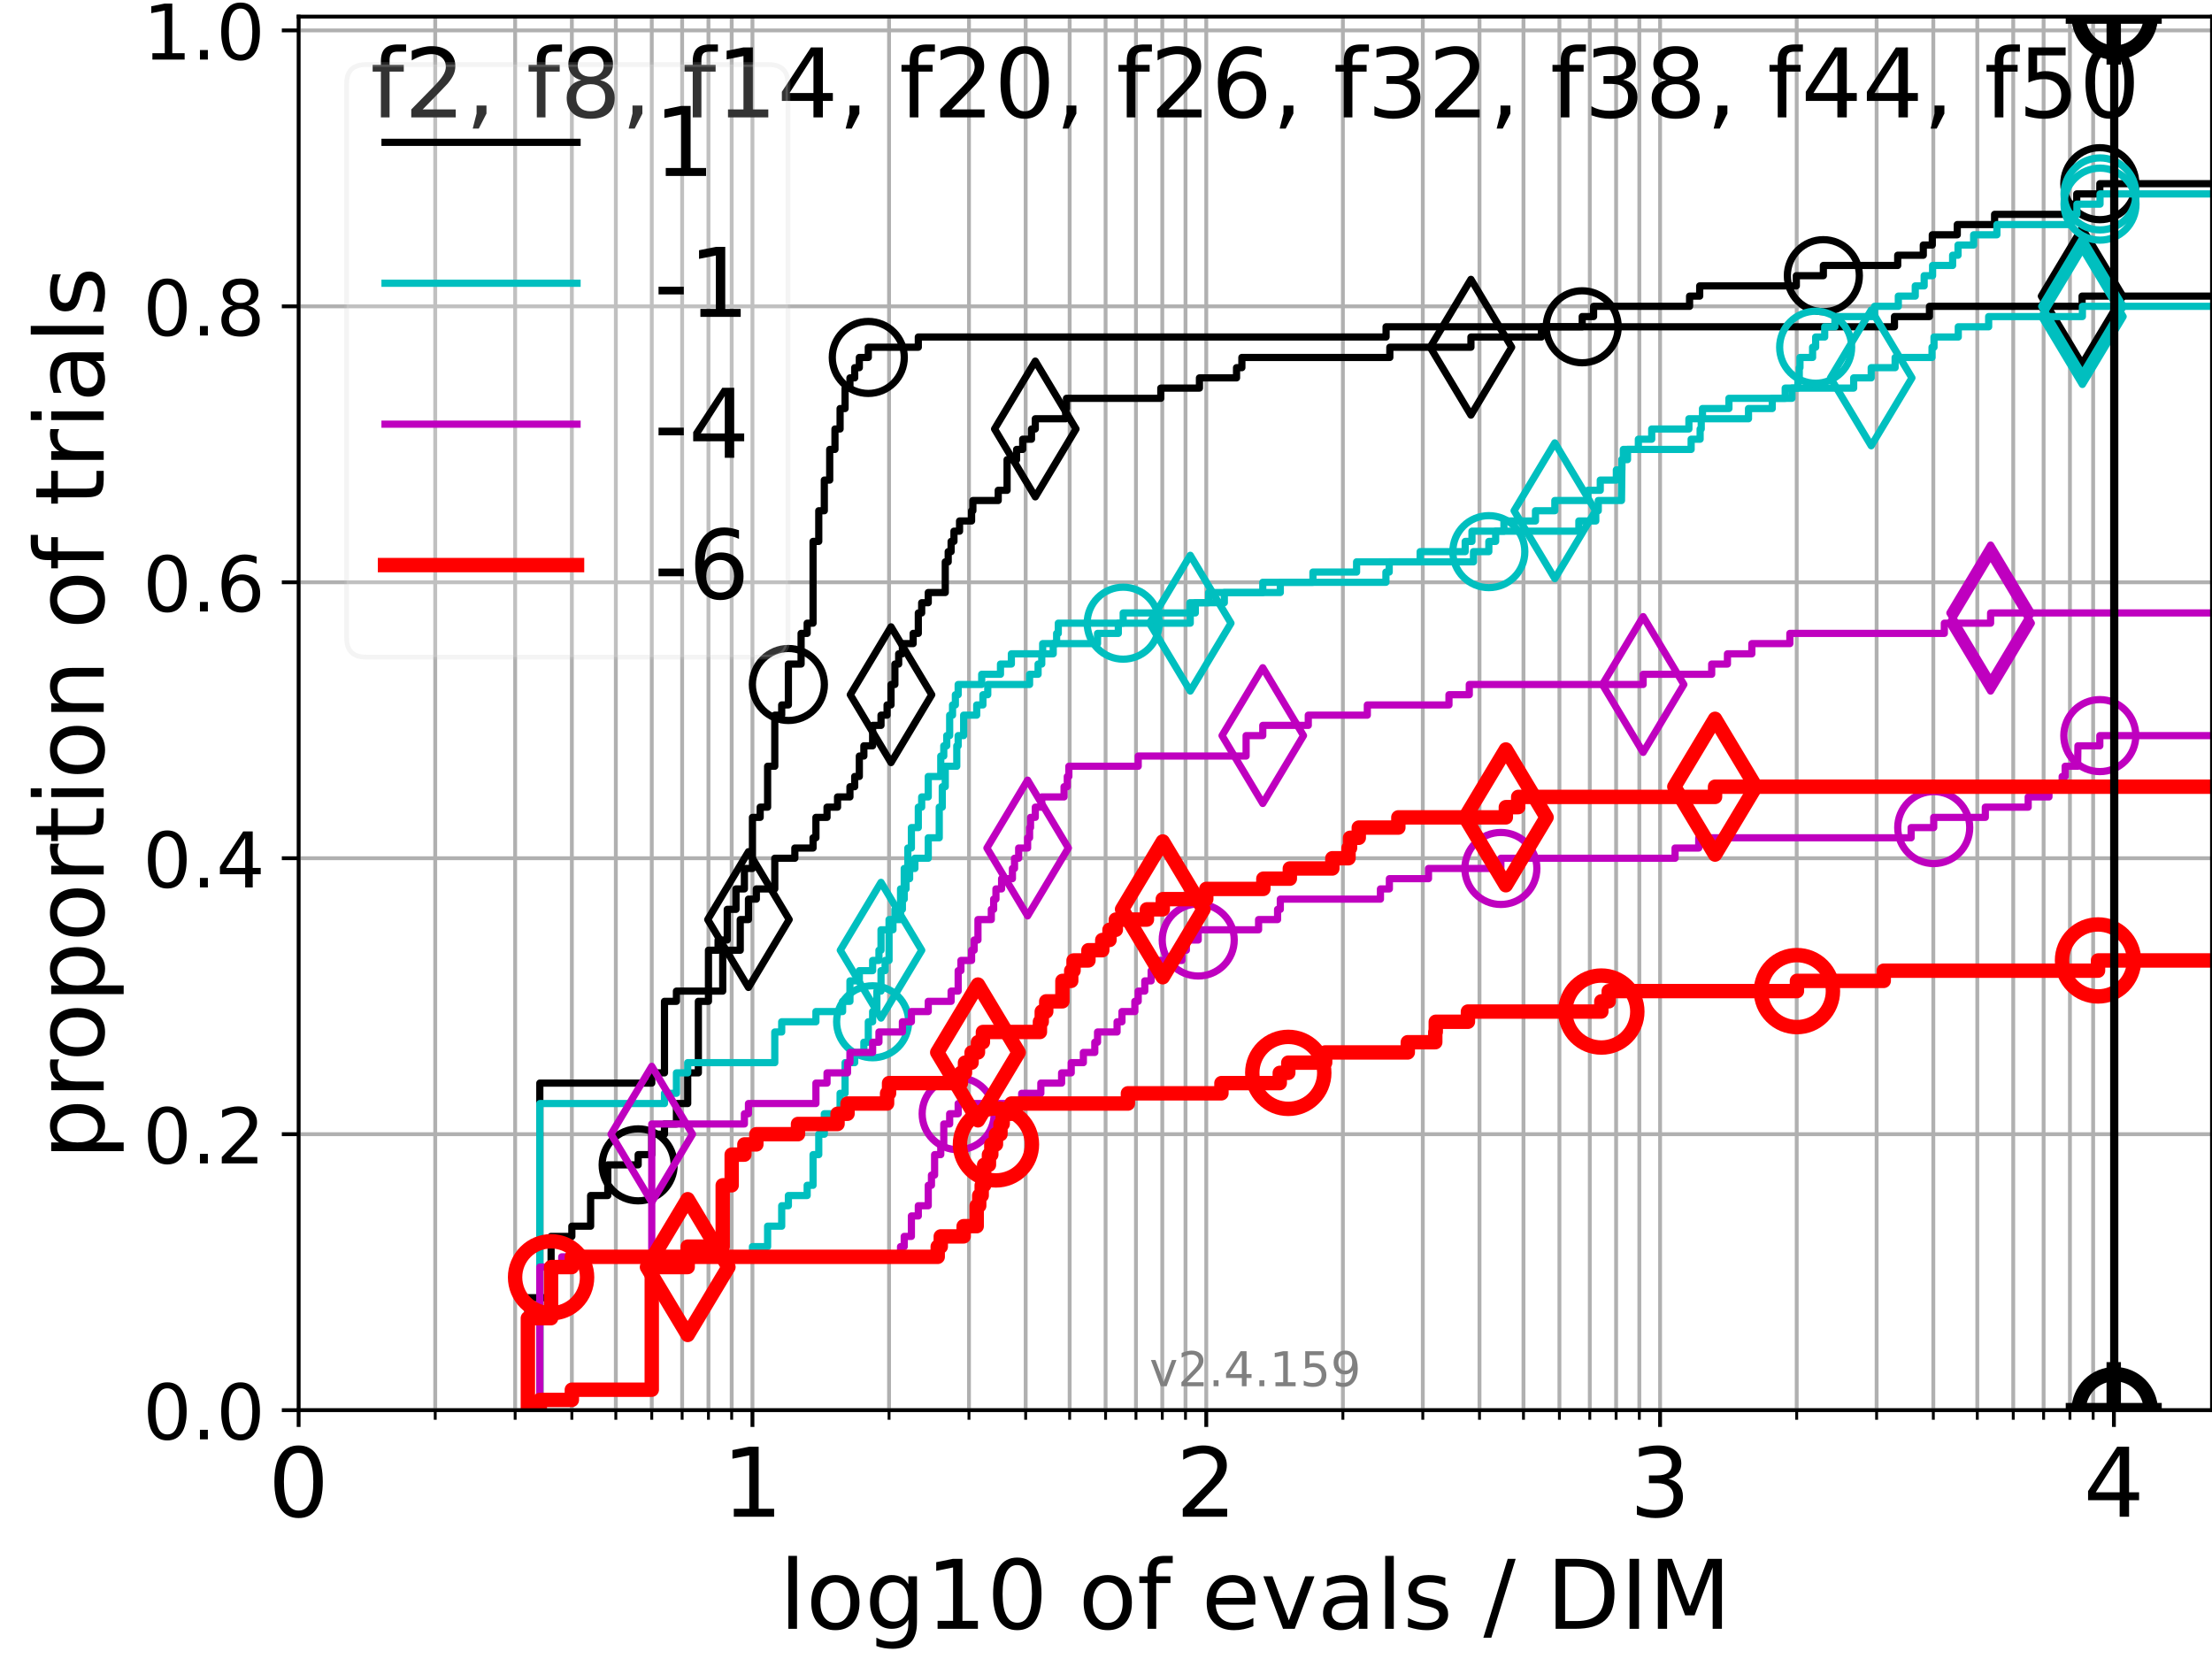 <?xml version="1.0" encoding="utf-8" standalone="no"?>
<!DOCTYPE svg PUBLIC "-//W3C//DTD SVG 1.1//EN"
  "http://www.w3.org/Graphics/SVG/1.1/DTD/svg11.dtd">
<!-- Created with matplotlib (https://matplotlib.org/) -->
<svg height="345.6pt" version="1.1" viewBox="0 0 460.8 345.6" width="460.8pt" xmlns="http://www.w3.org/2000/svg" xmlns:xlink="http://www.w3.org/1999/xlink">
 <defs>
  <style type="text/css">*{stroke-linecap:butt;stroke-linejoin:round;}</style>
 </defs>
 <g id="figure_1">
  <g id="patch_1">
   <path d="M 0 345.6 
L 460.8 345.6 
L 460.8 0 
L 0 0 
z
" style="fill:#ffffff;"/>
  </g>
  <g id="axes_1">
   <g id="patch_2">
    <path d="M 62.208 293.76 
L 460.8 293.76 
L 460.8 3.456 
L 62.208 3.456 
z
" style="fill:#ffffff;"/>
   </g>
   <g id="matplotlib.axis_1">
    <g id="xtick_1">
     <g id="line2d_1">
      <path clip-path="url(#p018c93bc84)" d="M 62.208 293.76 
L 62.208 3.456 
" style="fill:none;stroke:#b0b0b0;stroke-linecap:square;stroke-width:0.8;"/>
     </g>
     <g id="line2d_2">
      <defs>
       <path d="M 0 0 
L 0 3.5 
" id="mfb5f1492ab" style="stroke:#000000;stroke-width:0.8;"/>
      </defs>
      <g>
       <use style="stroke:#000000;stroke-width:0.8;" x="62.208" xlink:href="#mfb5f1492ab" y="293.76"/>
      </g>
     </g>
     <g id="text_1">
      <!-- 0 -->
      <g transform="translate(55.846 315.957)scale(0.2 -0.2)">
       <defs>
        <path d="M 31.781 66.406 
Q 24.172 66.406 20.328 58.906 
Q 16.5 51.422 16.5 36.375 
Q 16.5 21.391 20.328 13.891 
Q 24.172 6.391 31.781 6.391 
Q 39.453 6.391 43.281 13.891 
Q 47.125 21.391 47.125 36.375 
Q 47.125 51.422 43.281 58.906 
Q 39.453 66.406 31.781 66.406 
z
M 31.781 74.219 
Q 44.047 74.219 50.516 64.516 
Q 56.984 54.828 56.984 36.375 
Q 56.984 17.969 50.516 8.266 
Q 44.047 -1.422 31.781 -1.422 
Q 19.531 -1.422 13.062 8.266 
Q 6.594 17.969 6.594 36.375 
Q 6.594 54.828 13.062 64.516 
Q 19.531 74.219 31.781 74.219 
z
" id="DejaVuSans-48"/>
       </defs>
       <use xlink:href="#DejaVuSans-48"/>
      </g>
     </g>
    </g>
    <g id="xtick_2">
     <g id="line2d_3">
      <path clip-path="url(#p018c93bc84)" d="M 156.748 293.76 
L 156.748 3.456 
" style="fill:none;stroke:#b0b0b0;stroke-linecap:square;stroke-width:0.8;"/>
     </g>
     <g id="line2d_4">
      <g>
       <use style="stroke:#000000;stroke-width:0.8;" x="156.748" xlink:href="#mfb5f1492ab" y="293.76"/>
      </g>
     </g>
     <g id="text_2">
      <!-- 1 -->
      <g transform="translate(150.385 315.957)scale(0.2 -0.2)">
       <defs>
        <path d="M 12.406 8.297 
L 28.516 8.297 
L 28.516 63.922 
L 10.984 60.406 
L 10.984 69.391 
L 28.422 72.906 
L 38.281 72.906 
L 38.281 8.297 
L 54.391 8.297 
L 54.391 0 
L 12.406 0 
z
" id="DejaVuSans-49"/>
       </defs>
       <use xlink:href="#DejaVuSans-49"/>
      </g>
     </g>
    </g>
    <g id="xtick_3">
     <g id="line2d_5">
      <path clip-path="url(#p018c93bc84)" d="M 251.288 293.76 
L 251.288 3.456 
" style="fill:none;stroke:#b0b0b0;stroke-linecap:square;stroke-width:0.8;"/>
     </g>
     <g id="line2d_6">
      <g>
       <use style="stroke:#000000;stroke-width:0.8;" x="251.288" xlink:href="#mfb5f1492ab" y="293.76"/>
      </g>
     </g>
     <g id="text_3">
      <!-- 2 -->
      <g transform="translate(244.925 315.957)scale(0.2 -0.2)">
       <defs>
        <path d="M 19.188 8.297 
L 53.609 8.297 
L 53.609 0 
L 7.328 0 
L 7.328 8.297 
Q 12.938 14.109 22.625 23.891 
Q 32.328 33.688 34.812 36.531 
Q 39.547 41.844 41.422 45.531 
Q 43.312 49.219 43.312 52.781 
Q 43.312 58.594 39.234 62.25 
Q 35.156 65.922 28.609 65.922 
Q 23.969 65.922 18.812 64.312 
Q 13.672 62.703 7.812 59.422 
L 7.812 69.391 
Q 13.766 71.781 18.938 73 
Q 24.125 74.219 28.422 74.219 
Q 39.75 74.219 46.484 68.547 
Q 53.219 62.891 53.219 53.422 
Q 53.219 48.922 51.531 44.891 
Q 49.859 40.875 45.406 35.406 
Q 44.188 33.984 37.641 27.219 
Q 31.109 20.453 19.188 8.297 
z
" id="DejaVuSans-50"/>
       </defs>
       <use xlink:href="#DejaVuSans-50"/>
      </g>
     </g>
    </g>
    <g id="xtick_4">
     <g id="line2d_7">
      <path clip-path="url(#p018c93bc84)" d="M 345.827 293.76 
L 345.827 3.456 
" style="fill:none;stroke:#b0b0b0;stroke-linecap:square;stroke-width:0.8;"/>
     </g>
     <g id="line2d_8">
      <g>
       <use style="stroke:#000000;stroke-width:0.8;" x="345.827" xlink:href="#mfb5f1492ab" y="293.76"/>
      </g>
     </g>
     <g id="text_4">
      <!-- 3 -->
      <g transform="translate(339.465 315.957)scale(0.2 -0.2)">
       <defs>
        <path d="M 40.578 39.312 
Q 47.656 37.797 51.625 33 
Q 55.609 28.219 55.609 21.188 
Q 55.609 10.406 48.188 4.484 
Q 40.766 -1.422 27.094 -1.422 
Q 22.516 -1.422 17.656 -0.516 
Q 12.797 0.391 7.625 2.203 
L 7.625 11.719 
Q 11.719 9.328 16.594 8.109 
Q 21.484 6.891 26.812 6.891 
Q 36.078 6.891 40.938 10.547 
Q 45.797 14.203 45.797 21.188 
Q 45.797 27.641 41.281 31.266 
Q 36.766 34.906 28.719 34.906 
L 20.219 34.906 
L 20.219 43.016 
L 29.109 43.016 
Q 36.375 43.016 40.234 45.922 
Q 44.094 48.828 44.094 54.297 
Q 44.094 59.906 40.109 62.906 
Q 36.141 65.922 28.719 65.922 
Q 24.656 65.922 20.016 65.031 
Q 15.375 64.156 9.812 62.312 
L 9.812 71.094 
Q 15.438 72.656 20.344 73.438 
Q 25.25 74.219 29.594 74.219 
Q 40.828 74.219 47.359 69.109 
Q 53.906 64.016 53.906 55.328 
Q 53.906 49.266 50.438 45.094 
Q 46.969 40.922 40.578 39.312 
z
" id="DejaVuSans-51"/>
       </defs>
       <use xlink:href="#DejaVuSans-51"/>
      </g>
     </g>
    </g>
    <g id="xtick_5">
     <g id="line2d_9">
      <path clip-path="url(#p018c93bc84)" d="M 440.367 293.76 
L 440.367 3.456 
" style="fill:none;stroke:#b0b0b0;stroke-linecap:square;stroke-width:0.8;"/>
     </g>
     <g id="line2d_10">
      <g>
       <use style="stroke:#000000;stroke-width:0.8;" x="440.367" xlink:href="#mfb5f1492ab" y="293.76"/>
      </g>
     </g>
     <g id="text_5">
      <!-- 4 -->
      <g transform="translate(434.005 315.957)scale(0.2 -0.2)">
       <defs>
        <path d="M 37.797 64.312 
L 12.891 25.391 
L 37.797 25.391 
z
M 35.203 72.906 
L 47.609 72.906 
L 47.609 25.391 
L 58.016 25.391 
L 58.016 17.188 
L 47.609 17.188 
L 47.609 0 
L 37.797 0 
L 37.797 17.188 
L 4.891 17.188 
L 4.891 26.703 
z
" id="DejaVuSans-52"/>
       </defs>
       <use xlink:href="#DejaVuSans-52"/>
      </g>
     </g>
    </g>
    <g id="xtick_6">
     <g id="line2d_11">
      <path clip-path="url(#p018c93bc84)" d="M 90.667 293.76 
L 90.667 3.456 
" style="fill:none;stroke:#b0b0b0;stroke-linecap:square;stroke-width:0.8;"/>
     </g>
     <g id="line2d_12">
      <defs>
       <path d="M 0 0 
L 0 2 
" id="m3b2ec3932b" style="stroke:#000000;stroke-width:0.6;"/>
      </defs>
      <g>
       <use style="stroke:#000000;stroke-width:0.6;" x="90.667" xlink:href="#m3b2ec3932b" y="293.76"/>
      </g>
     </g>
    </g>
    <g id="xtick_7">
     <g id="line2d_13">
      <path clip-path="url(#p018c93bc84)" d="M 107.315 293.76 
L 107.315 3.456 
" style="fill:none;stroke:#b0b0b0;stroke-linecap:square;stroke-width:0.8;"/>
     </g>
     <g id="line2d_14">
      <g>
       <use style="stroke:#000000;stroke-width:0.6;" x="107.315" xlink:href="#m3b2ec3932b" y="293.76"/>
      </g>
     </g>
    </g>
    <g id="xtick_8">
     <g id="line2d_15">
      <path clip-path="url(#p018c93bc84)" d="M 119.127 293.76 
L 119.127 3.456 
" style="fill:none;stroke:#b0b0b0;stroke-linecap:square;stroke-width:0.8;"/>
     </g>
     <g id="line2d_16">
      <g>
       <use style="stroke:#000000;stroke-width:0.6;" x="119.127" xlink:href="#m3b2ec3932b" y="293.76"/>
      </g>
     </g>
    </g>
    <g id="xtick_9">
     <g id="line2d_17">
      <path clip-path="url(#p018c93bc84)" d="M 128.289 293.76 
L 128.289 3.456 
" style="fill:none;stroke:#b0b0b0;stroke-linecap:square;stroke-width:0.8;"/>
     </g>
     <g id="line2d_18">
      <g>
       <use style="stroke:#000000;stroke-width:0.6;" x="128.289" xlink:href="#m3b2ec3932b" y="293.76"/>
      </g>
     </g>
    </g>
    <g id="xtick_10">
     <g id="line2d_19">
      <path clip-path="url(#p018c93bc84)" d="M 135.774 293.76 
L 135.774 3.456 
" style="fill:none;stroke:#b0b0b0;stroke-linecap:square;stroke-width:0.8;"/>
     </g>
     <g id="line2d_20">
      <g>
       <use style="stroke:#000000;stroke-width:0.6;" x="135.774" xlink:href="#m3b2ec3932b" y="293.76"/>
      </g>
     </g>
    </g>
    <g id="xtick_11">
     <g id="line2d_21">
      <path clip-path="url(#p018c93bc84)" d="M 142.103 293.76 
L 142.103 3.456 
" style="fill:none;stroke:#b0b0b0;stroke-linecap:square;stroke-width:0.8;"/>
     </g>
     <g id="line2d_22">
      <g>
       <use style="stroke:#000000;stroke-width:0.6;" x="142.103" xlink:href="#m3b2ec3932b" y="293.76"/>
      </g>
     </g>
    </g>
    <g id="xtick_12">
     <g id="line2d_23">
      <path clip-path="url(#p018c93bc84)" d="M 147.586 293.76 
L 147.586 3.456 
" style="fill:none;stroke:#b0b0b0;stroke-linecap:square;stroke-width:0.8;"/>
     </g>
     <g id="line2d_24">
      <g>
       <use style="stroke:#000000;stroke-width:0.6;" x="147.586" xlink:href="#m3b2ec3932b" y="293.76"/>
      </g>
     </g>
    </g>
    <g id="xtick_13">
     <g id="line2d_25">
      <path clip-path="url(#p018c93bc84)" d="M 152.422 293.76 
L 152.422 3.456 
" style="fill:none;stroke:#b0b0b0;stroke-linecap:square;stroke-width:0.8;"/>
     </g>
     <g id="line2d_26">
      <g>
       <use style="stroke:#000000;stroke-width:0.6;" x="152.422" xlink:href="#m3b2ec3932b" y="293.76"/>
      </g>
     </g>
    </g>
    <g id="xtick_14">
     <g id="line2d_27">
      <path clip-path="url(#p018c93bc84)" d="M 185.207 293.76 
L 185.207 3.456 
" style="fill:none;stroke:#b0b0b0;stroke-linecap:square;stroke-width:0.8;"/>
     </g>
     <g id="line2d_28">
      <g>
       <use style="stroke:#000000;stroke-width:0.6;" x="185.207" xlink:href="#m3b2ec3932b" y="293.76"/>
      </g>
     </g>
    </g>
    <g id="xtick_15">
     <g id="line2d_29">
      <path clip-path="url(#p018c93bc84)" d="M 201.855 293.76 
L 201.855 3.456 
" style="fill:none;stroke:#b0b0b0;stroke-linecap:square;stroke-width:0.8;"/>
     </g>
     <g id="line2d_30">
      <g>
       <use style="stroke:#000000;stroke-width:0.6;" x="201.855" xlink:href="#m3b2ec3932b" y="293.76"/>
      </g>
     </g>
    </g>
    <g id="xtick_16">
     <g id="line2d_31">
      <path clip-path="url(#p018c93bc84)" d="M 213.666 293.76 
L 213.666 3.456 
" style="fill:none;stroke:#b0b0b0;stroke-linecap:square;stroke-width:0.8;"/>
     </g>
     <g id="line2d_32">
      <g>
       <use style="stroke:#000000;stroke-width:0.6;" x="213.666" xlink:href="#m3b2ec3932b" y="293.76"/>
      </g>
     </g>
    </g>
    <g id="xtick_17">
     <g id="line2d_33">
      <path clip-path="url(#p018c93bc84)" d="M 222.828 293.76 
L 222.828 3.456 
" style="fill:none;stroke:#b0b0b0;stroke-linecap:square;stroke-width:0.8;"/>
     </g>
     <g id="line2d_34">
      <g>
       <use style="stroke:#000000;stroke-width:0.6;" x="222.828" xlink:href="#m3b2ec3932b" y="293.76"/>
      </g>
     </g>
    </g>
    <g id="xtick_18">
     <g id="line2d_35">
      <path clip-path="url(#p018c93bc84)" d="M 230.314 293.76 
L 230.314 3.456 
" style="fill:none;stroke:#b0b0b0;stroke-linecap:square;stroke-width:0.8;"/>
     </g>
     <g id="line2d_36">
      <g>
       <use style="stroke:#000000;stroke-width:0.6;" x="230.314" xlink:href="#m3b2ec3932b" y="293.76"/>
      </g>
     </g>
    </g>
    <g id="xtick_19">
     <g id="line2d_37">
      <path clip-path="url(#p018c93bc84)" d="M 236.643 293.76 
L 236.643 3.456 
" style="fill:none;stroke:#b0b0b0;stroke-linecap:square;stroke-width:0.8;"/>
     </g>
     <g id="line2d_38">
      <g>
       <use style="stroke:#000000;stroke-width:0.6;" x="236.643" xlink:href="#m3b2ec3932b" y="293.76"/>
      </g>
     </g>
    </g>
    <g id="xtick_20">
     <g id="line2d_39">
      <path clip-path="url(#p018c93bc84)" d="M 242.126 293.76 
L 242.126 3.456 
" style="fill:none;stroke:#b0b0b0;stroke-linecap:square;stroke-width:0.8;"/>
     </g>
     <g id="line2d_40">
      <g>
       <use style="stroke:#000000;stroke-width:0.6;" x="242.126" xlink:href="#m3b2ec3932b" y="293.76"/>
      </g>
     </g>
    </g>
    <g id="xtick_21">
     <g id="line2d_41">
      <path clip-path="url(#p018c93bc84)" d="M 246.962 293.76 
L 246.962 3.456 
" style="fill:none;stroke:#b0b0b0;stroke-linecap:square;stroke-width:0.8;"/>
     </g>
     <g id="line2d_42">
      <g>
       <use style="stroke:#000000;stroke-width:0.6;" x="246.962" xlink:href="#m3b2ec3932b" y="293.76"/>
      </g>
     </g>
    </g>
    <g id="xtick_22">
     <g id="line2d_43">
      <path clip-path="url(#p018c93bc84)" d="M 279.747 293.76 
L 279.747 3.456 
" style="fill:none;stroke:#b0b0b0;stroke-linecap:square;stroke-width:0.8;"/>
     </g>
     <g id="line2d_44">
      <g>
       <use style="stroke:#000000;stroke-width:0.6;" x="279.747" xlink:href="#m3b2ec3932b" y="293.76"/>
      </g>
     </g>
    </g>
    <g id="xtick_23">
     <g id="line2d_45">
      <path clip-path="url(#p018c93bc84)" d="M 296.395 293.76 
L 296.395 3.456 
" style="fill:none;stroke:#b0b0b0;stroke-linecap:square;stroke-width:0.8;"/>
     </g>
     <g id="line2d_46">
      <g>
       <use style="stroke:#000000;stroke-width:0.6;" x="296.395" xlink:href="#m3b2ec3932b" y="293.76"/>
      </g>
     </g>
    </g>
    <g id="xtick_24">
     <g id="line2d_47">
      <path clip-path="url(#p018c93bc84)" d="M 308.206 293.76 
L 308.206 3.456 
" style="fill:none;stroke:#b0b0b0;stroke-linecap:square;stroke-width:0.8;"/>
     </g>
     <g id="line2d_48">
      <g>
       <use style="stroke:#000000;stroke-width:0.6;" x="308.206" xlink:href="#m3b2ec3932b" y="293.76"/>
      </g>
     </g>
    </g>
    <g id="xtick_25">
     <g id="line2d_49">
      <path clip-path="url(#p018c93bc84)" d="M 317.368 293.76 
L 317.368 3.456 
" style="fill:none;stroke:#b0b0b0;stroke-linecap:square;stroke-width:0.8;"/>
     </g>
     <g id="line2d_50">
      <g>
       <use style="stroke:#000000;stroke-width:0.6;" x="317.368" xlink:href="#m3b2ec3932b" y="293.76"/>
      </g>
     </g>
    </g>
    <g id="xtick_26">
     <g id="line2d_51">
      <path clip-path="url(#p018c93bc84)" d="M 324.854 293.76 
L 324.854 3.456 
" style="fill:none;stroke:#b0b0b0;stroke-linecap:square;stroke-width:0.8;"/>
     </g>
     <g id="line2d_52">
      <g>
       <use style="stroke:#000000;stroke-width:0.6;" x="324.854" xlink:href="#m3b2ec3932b" y="293.76"/>
      </g>
     </g>
    </g>
    <g id="xtick_27">
     <g id="line2d_53">
      <path clip-path="url(#p018c93bc84)" d="M 331.183 293.76 
L 331.183 3.456 
" style="fill:none;stroke:#b0b0b0;stroke-linecap:square;stroke-width:0.8;"/>
     </g>
     <g id="line2d_54">
      <g>
       <use style="stroke:#000000;stroke-width:0.6;" x="331.183" xlink:href="#m3b2ec3932b" y="293.76"/>
      </g>
     </g>
    </g>
    <g id="xtick_28">
     <g id="line2d_55">
      <path clip-path="url(#p018c93bc84)" d="M 336.666 293.76 
L 336.666 3.456 
" style="fill:none;stroke:#b0b0b0;stroke-linecap:square;stroke-width:0.8;"/>
     </g>
     <g id="line2d_56">
      <g>
       <use style="stroke:#000000;stroke-width:0.6;" x="336.666" xlink:href="#m3b2ec3932b" y="293.76"/>
      </g>
     </g>
    </g>
    <g id="xtick_29">
     <g id="line2d_57">
      <path clip-path="url(#p018c93bc84)" d="M 341.502 293.76 
L 341.502 3.456 
" style="fill:none;stroke:#b0b0b0;stroke-linecap:square;stroke-width:0.8;"/>
     </g>
     <g id="line2d_58">
      <g>
       <use style="stroke:#000000;stroke-width:0.6;" x="341.502" xlink:href="#m3b2ec3932b" y="293.76"/>
      </g>
     </g>
    </g>
    <g id="xtick_30">
     <g id="line2d_59">
      <path clip-path="url(#p018c93bc84)" d="M 374.287 293.76 
L 374.287 3.456 
" style="fill:none;stroke:#b0b0b0;stroke-linecap:square;stroke-width:0.8;"/>
     </g>
     <g id="line2d_60">
      <g>
       <use style="stroke:#000000;stroke-width:0.6;" x="374.287" xlink:href="#m3b2ec3932b" y="293.76"/>
      </g>
     </g>
    </g>
    <g id="xtick_31">
     <g id="line2d_61">
      <path clip-path="url(#p018c93bc84)" d="M 390.934 293.76 
L 390.934 3.456 
" style="fill:none;stroke:#b0b0b0;stroke-linecap:square;stroke-width:0.8;"/>
     </g>
     <g id="line2d_62">
      <g>
       <use style="stroke:#000000;stroke-width:0.6;" x="390.934" xlink:href="#m3b2ec3932b" y="293.76"/>
      </g>
     </g>
    </g>
    <g id="xtick_32">
     <g id="line2d_63">
      <path clip-path="url(#p018c93bc84)" d="M 402.746 293.76 
L 402.746 3.456 
" style="fill:none;stroke:#b0b0b0;stroke-linecap:square;stroke-width:0.8;"/>
     </g>
     <g id="line2d_64">
      <g>
       <use style="stroke:#000000;stroke-width:0.6;" x="402.746" xlink:href="#m3b2ec3932b" y="293.76"/>
      </g>
     </g>
    </g>
    <g id="xtick_33">
     <g id="line2d_65">
      <path clip-path="url(#p018c93bc84)" d="M 411.908 293.76 
L 411.908 3.456 
" style="fill:none;stroke:#b0b0b0;stroke-linecap:square;stroke-width:0.8;"/>
     </g>
     <g id="line2d_66">
      <g>
       <use style="stroke:#000000;stroke-width:0.6;" x="411.908" xlink:href="#m3b2ec3932b" y="293.76"/>
      </g>
     </g>
    </g>
    <g id="xtick_34">
     <g id="line2d_67">
      <path clip-path="url(#p018c93bc84)" d="M 419.394 293.76 
L 419.394 3.456 
" style="fill:none;stroke:#b0b0b0;stroke-linecap:square;stroke-width:0.8;"/>
     </g>
     <g id="line2d_68">
      <g>
       <use style="stroke:#000000;stroke-width:0.6;" x="419.394" xlink:href="#m3b2ec3932b" y="293.76"/>
      </g>
     </g>
    </g>
    <g id="xtick_35">
     <g id="line2d_69">
      <path clip-path="url(#p018c93bc84)" d="M 425.723 293.76 
L 425.723 3.456 
" style="fill:none;stroke:#b0b0b0;stroke-linecap:square;stroke-width:0.8;"/>
     </g>
     <g id="line2d_70">
      <g>
       <use style="stroke:#000000;stroke-width:0.6;" x="425.723" xlink:href="#m3b2ec3932b" y="293.76"/>
      </g>
     </g>
    </g>
    <g id="xtick_36">
     <g id="line2d_71">
      <path clip-path="url(#p018c93bc84)" d="M 431.205 293.76 
L 431.205 3.456 
" style="fill:none;stroke:#b0b0b0;stroke-linecap:square;stroke-width:0.8;"/>
     </g>
     <g id="line2d_72">
      <g>
       <use style="stroke:#000000;stroke-width:0.6;" x="431.205" xlink:href="#m3b2ec3932b" y="293.76"/>
      </g>
     </g>
    </g>
    <g id="xtick_37">
     <g id="line2d_73">
      <path clip-path="url(#p018c93bc84)" d="M 436.041 293.76 
L 436.041 3.456 
" style="fill:none;stroke:#b0b0b0;stroke-linecap:square;stroke-width:0.8;"/>
     </g>
     <g id="line2d_74">
      <g>
       <use style="stroke:#000000;stroke-width:0.6;" x="436.041" xlink:href="#m3b2ec3932b" y="293.76"/>
      </g>
     </g>
    </g>
    <g id="text_6">
     <!-- log10 of evals / DIM -->
     <g transform="translate(162.348 339.313)scale(0.2 -0.2)">
      <defs>
       <path d="M 9.422 75.984 
L 18.406 75.984 
L 18.406 0 
L 9.422 0 
z
" id="DejaVuSans-108"/>
       <path d="M 30.609 48.391 
Q 23.391 48.391 19.188 42.75 
Q 14.984 37.109 14.984 27.297 
Q 14.984 17.484 19.156 11.844 
Q 23.344 6.203 30.609 6.203 
Q 37.797 6.203 41.984 11.859 
Q 46.188 17.531 46.188 27.297 
Q 46.188 37.016 41.984 42.703 
Q 37.797 48.391 30.609 48.391 
z
M 30.609 56 
Q 42.328 56 49.016 48.375 
Q 55.719 40.766 55.719 27.297 
Q 55.719 13.875 49.016 6.219 
Q 42.328 -1.422 30.609 -1.422 
Q 18.844 -1.422 12.172 6.219 
Q 5.516 13.875 5.516 27.297 
Q 5.516 40.766 12.172 48.375 
Q 18.844 56 30.609 56 
z
" id="DejaVuSans-111"/>
       <path d="M 45.406 27.984 
Q 45.406 37.75 41.375 43.109 
Q 37.359 48.484 30.078 48.484 
Q 22.859 48.484 18.828 43.109 
Q 14.797 37.75 14.797 27.984 
Q 14.797 18.266 18.828 12.891 
Q 22.859 7.516 30.078 7.516 
Q 37.359 7.516 41.375 12.891 
Q 45.406 18.266 45.406 27.984 
z
M 54.391 6.781 
Q 54.391 -7.172 48.188 -13.984 
Q 42 -20.797 29.203 -20.797 
Q 24.469 -20.797 20.266 -20.094 
Q 16.062 -19.391 12.109 -17.922 
L 12.109 -9.188 
Q 16.062 -11.328 19.922 -12.344 
Q 23.781 -13.375 27.781 -13.375 
Q 36.625 -13.375 41.016 -8.766 
Q 45.406 -4.156 45.406 5.172 
L 45.406 9.625 
Q 42.625 4.781 38.281 2.391 
Q 33.938 0 27.875 0 
Q 17.828 0 11.672 7.656 
Q 5.516 15.328 5.516 27.984 
Q 5.516 40.672 11.672 48.328 
Q 17.828 56 27.875 56 
Q 33.938 56 38.281 53.609 
Q 42.625 51.219 45.406 46.391 
L 45.406 54.688 
L 54.391 54.688 
z
" id="DejaVuSans-103"/>
       <path id="DejaVuSans-32"/>
       <path d="M 37.109 75.984 
L 37.109 68.5 
L 28.516 68.5 
Q 23.688 68.5 21.797 66.547 
Q 19.922 64.594 19.922 59.516 
L 19.922 54.688 
L 34.719 54.688 
L 34.719 47.703 
L 19.922 47.703 
L 19.922 0 
L 10.891 0 
L 10.891 47.703 
L 2.297 47.703 
L 2.297 54.688 
L 10.891 54.688 
L 10.891 58.5 
Q 10.891 67.625 15.141 71.797 
Q 19.391 75.984 28.609 75.984 
z
" id="DejaVuSans-102"/>
       <path d="M 56.203 29.594 
L 56.203 25.203 
L 14.891 25.203 
Q 15.484 15.922 20.484 11.062 
Q 25.484 6.203 34.422 6.203 
Q 39.594 6.203 44.453 7.469 
Q 49.312 8.734 54.109 11.281 
L 54.109 2.781 
Q 49.266 0.734 44.188 -0.344 
Q 39.109 -1.422 33.891 -1.422 
Q 20.797 -1.422 13.156 6.188 
Q 5.516 13.812 5.516 26.812 
Q 5.516 40.234 12.766 48.109 
Q 20.016 56 32.328 56 
Q 43.359 56 49.781 48.891 
Q 56.203 41.797 56.203 29.594 
z
M 47.219 32.234 
Q 47.125 39.594 43.094 43.984 
Q 39.062 48.391 32.422 48.391 
Q 24.906 48.391 20.391 44.141 
Q 15.875 39.891 15.188 32.172 
z
" id="DejaVuSans-101"/>
       <path d="M 2.984 54.688 
L 12.5 54.688 
L 29.594 8.797 
L 46.688 54.688 
L 56.203 54.688 
L 35.688 0 
L 23.484 0 
z
" id="DejaVuSans-118"/>
       <path d="M 34.281 27.484 
Q 23.391 27.484 19.188 25 
Q 14.984 22.516 14.984 16.5 
Q 14.984 11.719 18.141 8.906 
Q 21.297 6.109 26.703 6.109 
Q 34.188 6.109 38.703 11.406 
Q 43.219 16.703 43.219 25.484 
L 43.219 27.484 
z
M 52.203 31.203 
L 52.203 0 
L 43.219 0 
L 43.219 8.297 
Q 40.141 3.328 35.547 0.953 
Q 30.953 -1.422 24.312 -1.422 
Q 15.922 -1.422 10.953 3.297 
Q 6 8.016 6 15.922 
Q 6 25.141 12.172 29.828 
Q 18.359 34.516 30.609 34.516 
L 43.219 34.516 
L 43.219 35.406 
Q 43.219 41.609 39.141 45 
Q 35.062 48.391 27.688 48.391 
Q 23 48.391 18.547 47.266 
Q 14.109 46.141 10.016 43.891 
L 10.016 52.203 
Q 14.938 54.109 19.578 55.047 
Q 24.219 56 28.609 56 
Q 40.484 56 46.344 49.844 
Q 52.203 43.703 52.203 31.203 
z
" id="DejaVuSans-97"/>
       <path d="M 44.281 53.078 
L 44.281 44.578 
Q 40.484 46.531 36.375 47.5 
Q 32.281 48.484 27.875 48.484 
Q 21.188 48.484 17.844 46.438 
Q 14.5 44.391 14.5 40.281 
Q 14.5 37.156 16.891 35.375 
Q 19.281 33.594 26.516 31.984 
L 29.594 31.297 
Q 39.156 29.25 43.188 25.516 
Q 47.219 21.781 47.219 15.094 
Q 47.219 7.469 41.188 3.016 
Q 35.156 -1.422 24.609 -1.422 
Q 20.219 -1.422 15.453 -0.562 
Q 10.688 0.297 5.422 2 
L 5.422 11.281 
Q 10.406 8.688 15.234 7.391 
Q 20.062 6.109 24.812 6.109 
Q 31.156 6.109 34.562 8.281 
Q 37.984 10.453 37.984 14.406 
Q 37.984 18.062 35.516 20.016 
Q 33.062 21.969 24.703 23.781 
L 21.578 24.516 
Q 13.234 26.266 9.516 29.906 
Q 5.812 33.547 5.812 39.891 
Q 5.812 47.609 11.281 51.797 
Q 16.75 56 26.812 56 
Q 31.781 56 36.172 55.266 
Q 40.578 54.547 44.281 53.078 
z
" id="DejaVuSans-115"/>
       <path d="M 25.391 72.906 
L 33.688 72.906 
L 8.297 -9.281 
L 0 -9.281 
z
" id="DejaVuSans-47"/>
       <path d="M 19.672 64.797 
L 19.672 8.109 
L 31.594 8.109 
Q 46.688 8.109 53.688 14.938 
Q 60.688 21.781 60.688 36.531 
Q 60.688 51.172 53.688 57.984 
Q 46.688 64.797 31.594 64.797 
z
M 9.812 72.906 
L 30.078 72.906 
Q 51.266 72.906 61.172 64.094 
Q 71.094 55.281 71.094 36.531 
Q 71.094 17.672 61.125 8.828 
Q 51.172 0 30.078 0 
L 9.812 0 
z
" id="DejaVuSans-68"/>
       <path d="M 9.812 72.906 
L 19.672 72.906 
L 19.672 0 
L 9.812 0 
z
" id="DejaVuSans-73"/>
       <path d="M 9.812 72.906 
L 24.516 72.906 
L 43.109 23.297 
L 61.812 72.906 
L 76.516 72.906 
L 76.516 0 
L 66.891 0 
L 66.891 64.016 
L 48.094 14.016 
L 38.188 14.016 
L 19.391 64.016 
L 19.391 0 
L 9.812 0 
z
" id="DejaVuSans-77"/>
      </defs>
      <use xlink:href="#DejaVuSans-108"/>
      <use x="27.783" xlink:href="#DejaVuSans-111"/>
      <use x="88.965" xlink:href="#DejaVuSans-103"/>
      <use x="152.441" xlink:href="#DejaVuSans-49"/>
      <use x="216.064" xlink:href="#DejaVuSans-48"/>
      <use x="279.688" xlink:href="#DejaVuSans-32"/>
      <use x="311.475" xlink:href="#DejaVuSans-111"/>
      <use x="372.656" xlink:href="#DejaVuSans-102"/>
      <use x="407.861" xlink:href="#DejaVuSans-32"/>
      <use x="439.648" xlink:href="#DejaVuSans-101"/>
      <use x="501.172" xlink:href="#DejaVuSans-118"/>
      <use x="560.352" xlink:href="#DejaVuSans-97"/>
      <use x="621.631" xlink:href="#DejaVuSans-108"/>
      <use x="649.414" xlink:href="#DejaVuSans-115"/>
      <use x="701.514" xlink:href="#DejaVuSans-32"/>
      <use x="733.301" xlink:href="#DejaVuSans-47"/>
      <use x="766.992" xlink:href="#DejaVuSans-32"/>
      <use x="798.779" xlink:href="#DejaVuSans-68"/>
      <use x="875.781" xlink:href="#DejaVuSans-73"/>
      <use x="905.273" xlink:href="#DejaVuSans-77"/>
     </g>
    </g>
   </g>
   <g id="matplotlib.axis_2">
    <g id="ytick_1">
     <g id="line2d_75">
      <path clip-path="url(#p018c93bc84)" d="M 62.208 293.76 
L 460.8 293.76 
" style="fill:none;stroke:#b0b0b0;stroke-linecap:square;stroke-width:0.8;"/>
     </g>
     <g id="line2d_76">
      <defs>
       <path d="M 0 0 
L -3.5 0 
" id="ma28b06b368" style="stroke:#000000;stroke-width:0.8;"/>
      </defs>
      <g>
       <use style="stroke:#000000;stroke-width:0.8;" x="62.208" xlink:href="#ma28b06b368" y="293.76"/>
      </g>
     </g>
     <g id="text_7">
      <!-- 0.0 -->
      <g transform="translate(29.763 299.839)scale(0.16 -0.16)">
       <defs>
        <path d="M 10.688 12.406 
L 21 12.406 
L 21 0 
L 10.688 0 
z
" id="DejaVuSans-46"/>
       </defs>
       <use xlink:href="#DejaVuSans-48"/>
       <use x="63.623" xlink:href="#DejaVuSans-46"/>
       <use x="95.41" xlink:href="#DejaVuSans-48"/>
      </g>
     </g>
    </g>
    <g id="ytick_2">
     <g id="line2d_77">
      <path clip-path="url(#p018c93bc84)" d="M 62.208 236.274 
L 460.8 236.274 
" style="fill:none;stroke:#b0b0b0;stroke-linecap:square;stroke-width:0.8;"/>
     </g>
     <g id="line2d_78">
      <g>
       <use style="stroke:#000000;stroke-width:0.8;" x="62.208" xlink:href="#ma28b06b368" y="236.274"/>
      </g>
     </g>
     <g id="text_8">
      <!-- 0.2 -->
      <g transform="translate(29.763 242.353)scale(0.16 -0.16)">
       <use xlink:href="#DejaVuSans-48"/>
       <use x="63.623" xlink:href="#DejaVuSans-46"/>
       <use x="95.41" xlink:href="#DejaVuSans-50"/>
      </g>
     </g>
    </g>
    <g id="ytick_3">
     <g id="line2d_79">
      <path clip-path="url(#p018c93bc84)" d="M 62.208 178.788 
L 460.8 178.788 
" style="fill:none;stroke:#b0b0b0;stroke-linecap:square;stroke-width:0.8;"/>
     </g>
     <g id="line2d_80">
      <g>
       <use style="stroke:#000000;stroke-width:0.8;" x="62.208" xlink:href="#ma28b06b368" y="178.788"/>
      </g>
     </g>
     <g id="text_9">
      <!-- 0.4 -->
      <g transform="translate(29.763 184.867)scale(0.16 -0.16)">
       <use xlink:href="#DejaVuSans-48"/>
       <use x="63.623" xlink:href="#DejaVuSans-46"/>
       <use x="95.41" xlink:href="#DejaVuSans-52"/>
      </g>
     </g>
    </g>
    <g id="ytick_4">
     <g id="line2d_81">
      <path clip-path="url(#p018c93bc84)" d="M 62.208 121.302 
L 460.8 121.302 
" style="fill:none;stroke:#b0b0b0;stroke-linecap:square;stroke-width:0.8;"/>
     </g>
     <g id="line2d_82">
      <g>
       <use style="stroke:#000000;stroke-width:0.8;" x="62.208" xlink:href="#ma28b06b368" y="121.302"/>
      </g>
     </g>
     <g id="text_10">
      <!-- 0.6 -->
      <g transform="translate(29.763 127.381)scale(0.16 -0.16)">
       <defs>
        <path d="M 33.016 40.375 
Q 26.375 40.375 22.484 35.828 
Q 18.609 31.297 18.609 23.391 
Q 18.609 15.531 22.484 10.953 
Q 26.375 6.391 33.016 6.391 
Q 39.656 6.391 43.531 10.953 
Q 47.406 15.531 47.406 23.391 
Q 47.406 31.297 43.531 35.828 
Q 39.656 40.375 33.016 40.375 
z
M 52.594 71.297 
L 52.594 62.312 
Q 48.875 64.062 45.094 64.984 
Q 41.312 65.922 37.594 65.922 
Q 27.828 65.922 22.672 59.328 
Q 17.531 52.734 16.797 39.406 
Q 19.672 43.656 24.016 45.922 
Q 28.375 48.188 33.594 48.188 
Q 44.578 48.188 50.953 41.516 
Q 57.328 34.859 57.328 23.391 
Q 57.328 12.156 50.688 5.359 
Q 44.047 -1.422 33.016 -1.422 
Q 20.359 -1.422 13.672 8.266 
Q 6.984 17.969 6.984 36.375 
Q 6.984 53.656 15.188 63.938 
Q 23.391 74.219 37.203 74.219 
Q 40.922 74.219 44.703 73.484 
Q 48.484 72.75 52.594 71.297 
z
" id="DejaVuSans-54"/>
       </defs>
       <use xlink:href="#DejaVuSans-48"/>
       <use x="63.623" xlink:href="#DejaVuSans-46"/>
       <use x="95.41" xlink:href="#DejaVuSans-54"/>
      </g>
     </g>
    </g>
    <g id="ytick_5">
     <g id="line2d_83">
      <path clip-path="url(#p018c93bc84)" d="M 62.208 63.816 
L 460.8 63.816 
" style="fill:none;stroke:#b0b0b0;stroke-linecap:square;stroke-width:0.8;"/>
     </g>
     <g id="line2d_84">
      <g>
       <use style="stroke:#000000;stroke-width:0.8;" x="62.208" xlink:href="#ma28b06b368" y="63.816"/>
      </g>
     </g>
     <g id="text_11">
      <!-- 0.8 -->
      <g transform="translate(29.763 69.895)scale(0.16 -0.16)">
       <defs>
        <path d="M 31.781 34.625 
Q 24.75 34.625 20.719 30.859 
Q 16.703 27.094 16.703 20.516 
Q 16.703 13.922 20.719 10.156 
Q 24.75 6.391 31.781 6.391 
Q 38.812 6.391 42.859 10.172 
Q 46.922 13.969 46.922 20.516 
Q 46.922 27.094 42.891 30.859 
Q 38.875 34.625 31.781 34.625 
z
M 21.922 38.812 
Q 15.578 40.375 12.031 44.719 
Q 8.5 49.078 8.5 55.328 
Q 8.5 64.062 14.719 69.141 
Q 20.953 74.219 31.781 74.219 
Q 42.672 74.219 48.875 69.141 
Q 55.078 64.062 55.078 55.328 
Q 55.078 49.078 51.531 44.719 
Q 48 40.375 41.703 38.812 
Q 48.828 37.156 52.797 32.312 
Q 56.781 27.484 56.781 20.516 
Q 56.781 9.906 50.312 4.234 
Q 43.844 -1.422 31.781 -1.422 
Q 19.734 -1.422 13.25 4.234 
Q 6.781 9.906 6.781 20.516 
Q 6.781 27.484 10.781 32.312 
Q 14.797 37.156 21.922 38.812 
z
M 18.312 54.391 
Q 18.312 48.734 21.844 45.562 
Q 25.391 42.391 31.781 42.391 
Q 38.141 42.391 41.719 45.562 
Q 45.312 48.734 45.312 54.391 
Q 45.312 60.062 41.719 63.234 
Q 38.141 66.406 31.781 66.406 
Q 25.391 66.406 21.844 63.234 
Q 18.312 60.062 18.312 54.391 
z
" id="DejaVuSans-56"/>
       </defs>
       <use xlink:href="#DejaVuSans-48"/>
       <use x="63.623" xlink:href="#DejaVuSans-46"/>
       <use x="95.41" xlink:href="#DejaVuSans-56"/>
      </g>
     </g>
    </g>
    <g id="ytick_6">
     <g id="line2d_85">
      <path clip-path="url(#p018c93bc84)" d="M 62.208 6.33 
L 460.8 6.33 
" style="fill:none;stroke:#b0b0b0;stroke-linecap:square;stroke-width:0.8;"/>
     </g>
     <g id="line2d_86">
      <g>
       <use style="stroke:#000000;stroke-width:0.8;" x="62.208" xlink:href="#ma28b06b368" y="6.33"/>
      </g>
     </g>
     <g id="text_12">
      <!-- 1.0 -->
      <g transform="translate(29.763 12.409)scale(0.16 -0.16)">
       <use xlink:href="#DejaVuSans-49"/>
       <use x="63.623" xlink:href="#DejaVuSans-46"/>
       <use x="95.41" xlink:href="#DejaVuSans-48"/>
      </g>
     </g>
    </g>
    <g id="text_13">
     <!-- proportion of trials -->
     <g transform="translate(21.604 241.614)rotate(-90)scale(0.2 -0.2)">
      <defs>
       <path d="M 18.109 8.203 
L 18.109 -20.797 
L 9.078 -20.797 
L 9.078 54.688 
L 18.109 54.688 
L 18.109 46.391 
Q 20.953 51.266 25.266 53.625 
Q 29.594 56 35.594 56 
Q 45.562 56 51.781 48.094 
Q 58.016 40.188 58.016 27.297 
Q 58.016 14.406 51.781 6.484 
Q 45.562 -1.422 35.594 -1.422 
Q 29.594 -1.422 25.266 0.953 
Q 20.953 3.328 18.109 8.203 
z
M 48.688 27.297 
Q 48.688 37.203 44.609 42.844 
Q 40.531 48.484 33.406 48.484 
Q 26.266 48.484 22.188 42.844 
Q 18.109 37.203 18.109 27.297 
Q 18.109 17.391 22.188 11.75 
Q 26.266 6.109 33.406 6.109 
Q 40.531 6.109 44.609 11.75 
Q 48.688 17.391 48.688 27.297 
z
" id="DejaVuSans-112"/>
       <path d="M 41.109 46.297 
Q 39.594 47.172 37.812 47.578 
Q 36.031 48 33.891 48 
Q 26.266 48 22.188 43.047 
Q 18.109 38.094 18.109 28.812 
L 18.109 0 
L 9.078 0 
L 9.078 54.688 
L 18.109 54.688 
L 18.109 46.188 
Q 20.953 51.172 25.484 53.578 
Q 30.031 56 36.531 56 
Q 37.453 56 38.578 55.875 
Q 39.703 55.766 41.062 55.516 
z
" id="DejaVuSans-114"/>
       <path d="M 18.312 70.219 
L 18.312 54.688 
L 36.812 54.688 
L 36.812 47.703 
L 18.312 47.703 
L 18.312 18.016 
Q 18.312 11.328 20.141 9.422 
Q 21.969 7.516 27.594 7.516 
L 36.812 7.516 
L 36.812 0 
L 27.594 0 
Q 17.188 0 13.234 3.875 
Q 9.281 7.766 9.281 18.016 
L 9.281 47.703 
L 2.688 47.703 
L 2.688 54.688 
L 9.281 54.688 
L 9.281 70.219 
z
" id="DejaVuSans-116"/>
       <path d="M 9.422 54.688 
L 18.406 54.688 
L 18.406 0 
L 9.422 0 
z
M 9.422 75.984 
L 18.406 75.984 
L 18.406 64.594 
L 9.422 64.594 
z
" id="DejaVuSans-105"/>
       <path d="M 54.891 33.016 
L 54.891 0 
L 45.906 0 
L 45.906 32.719 
Q 45.906 40.484 42.875 44.328 
Q 39.844 48.188 33.797 48.188 
Q 26.516 48.188 22.312 43.547 
Q 18.109 38.922 18.109 30.906 
L 18.109 0 
L 9.078 0 
L 9.078 54.688 
L 18.109 54.688 
L 18.109 46.188 
Q 21.344 51.125 25.703 53.562 
Q 30.078 56 35.797 56 
Q 45.219 56 50.047 50.172 
Q 54.891 44.344 54.891 33.016 
z
" id="DejaVuSans-110"/>
      </defs>
      <use xlink:href="#DejaVuSans-112"/>
      <use x="63.477" xlink:href="#DejaVuSans-114"/>
      <use x="102.34" xlink:href="#DejaVuSans-111"/>
      <use x="163.521" xlink:href="#DejaVuSans-112"/>
      <use x="226.998" xlink:href="#DejaVuSans-111"/>
      <use x="288.18" xlink:href="#DejaVuSans-114"/>
      <use x="329.293" xlink:href="#DejaVuSans-116"/>
      <use x="368.502" xlink:href="#DejaVuSans-105"/>
      <use x="396.285" xlink:href="#DejaVuSans-111"/>
      <use x="457.467" xlink:href="#DejaVuSans-110"/>
      <use x="520.846" xlink:href="#DejaVuSans-32"/>
      <use x="552.633" xlink:href="#DejaVuSans-111"/>
      <use x="613.814" xlink:href="#DejaVuSans-102"/>
      <use x="649.02" xlink:href="#DejaVuSans-32"/>
      <use x="680.807" xlink:href="#DejaVuSans-116"/>
      <use x="720.016" xlink:href="#DejaVuSans-114"/>
      <use x="761.129" xlink:href="#DejaVuSans-105"/>
      <use x="788.912" xlink:href="#DejaVuSans-97"/>
      <use x="850.191" xlink:href="#DejaVuSans-108"/>
      <use x="877.975" xlink:href="#DejaVuSans-115"/>
     </g>
    </g>
   </g>
   <g id="line2d_87">
    <path clip-path="url(#p018c93bc84)" d="M 112.454 293.76 
L 112.454 225.629 
L 135.774 225.629 
L 135.774 223.499 
L 138.424 223.499 
L 138.424 208.596 
L 140.913 208.596 
L 140.913 206.467 
L 150.555 206.467 
L 150.555 197.95 
L 154.207 197.95 
L 154.207 191.563 
L 155.918 191.563 
L 155.918 187.305 
L 157.561 187.305 
L 157.561 185.175 
L 161.401 185.175 
L 161.401 178.788 
L 165.58 178.788 
L 165.58 176.659 
L 169.373 176.659 
L 169.373 174.53 
L 169.972 174.53 
L 169.972 170.272 
L 172.286 170.272 
L 172.286 168.143 
L 174.476 168.143 
L 174.476 166.013 
L 177.059 166.013 
L 177.059 163.884 
L 178.049 163.884 
L 178.049 161.755 
L 179.015 161.755 
L 179.015 157.497 
L 179.959 157.497 
L 179.959 155.368 
L 181.784 155.368 
L 181.784 151.11 
L 183.531 151.11 
L 183.531 148.981 
L 184.795 148.981 
L 184.795 146.851 
L 185.616 146.851 
L 185.616 142.593 
L 186.421 142.593 
L 186.421 138.335 
L 187.21 138.335 
L 187.21 136.206 
L 187.985 136.206 
L 187.985 134.077 
L 190.225 134.077 
L 190.225 131.948 
L 191.301 131.948 
L 191.301 127.69 
L 192.003 127.69 
L 192.003 125.56 
L 193.372 125.56 
L 193.372 123.431 
L 196.916 123.431 
L 196.916 117.044 
L 197.529 117.044 
L 197.529 114.915 
L 198.133 114.915 
L 198.133 112.786 
L 198.728 112.786 
L 198.728 110.657 
L 199.893 110.657 
L 199.893 108.528 
L 202.399 108.528 
L 202.399 106.398 
L 202.668 106.398 
L 202.668 104.269 
L 207.949 104.269 
L 207.949 102.14 
L 209.794 102.14 
L 209.794 95.753 
L 211.776 95.753 
L 211.776 93.624 
L 213.046 93.624 
L 213.046 91.495 
L 214.88 91.495 
L 214.88 89.366 
L 215.67 89.366 
L 215.67 87.236 
L 221.999 87.236 
L 221.999 85.107 
L 222.166 85.107 
L 222.166 82.978 
L 241.817 82.978 
L 241.817 80.849 
L 249.867 80.849 
L 249.867 78.72 
L 257.593 78.72 
L 257.593 76.591 
L 258.705 76.591 
L 258.705 74.462 
L 289.528 74.462 
L 289.528 72.333 
L 306.423 72.333 
L 306.423 70.204 
L 321.117 70.204 
L 321.117 68.074 
L 394.653 68.074 
L 394.653 65.945 
L 401.942 65.945 
L 401.942 63.816 
L 433.734 63.816 
L 433.734 61.687 
L 433.734 61.687 
L 460.8 61.687 
L 460.8 61.687 
" style="fill:none;stroke:#000000;stroke-linecap:square;stroke-width:1.5;"/>
   </g>
   <g id="line2d_88">
    <defs>
     <path d="M -0 14.142 
L 8.485 0 
L -0 -14.142 
L -8.485 -0 
z
" id="m762007297f" style="stroke:#000000;stroke-linejoin:miter;stroke-width:1.5;"/>
    </defs>
    <g clip-path="url(#p018c93bc84)">
     <use style="fill-opacity:0;stroke:#000000;stroke-linejoin:miter;stroke-width:1.5;" x="155.918" xlink:href="#m762007297f" y="191.563"/>
     <use style="fill-opacity:0;stroke:#000000;stroke-linejoin:miter;stroke-width:1.5;" x="185.616" xlink:href="#m762007297f" y="144.722"/>
     <use style="fill-opacity:0;stroke:#000000;stroke-linejoin:miter;stroke-width:1.5;" x="215.67" xlink:href="#m762007297f" y="89.366"/>
     <use style="fill-opacity:0;stroke:#000000;stroke-linejoin:miter;stroke-width:1.5;" x="306.423" xlink:href="#m762007297f" y="72.333"/>
     <use style="fill-opacity:0;stroke:#000000;stroke-linejoin:miter;stroke-width:1.5;" x="433.734" xlink:href="#m762007297f" y="63.816"/>
     <use style="fill-opacity:0;stroke:#000000;stroke-linejoin:miter;stroke-width:1.5;" x="433.734" xlink:href="#m762007297f" y="61.687"/>
    </g>
   </g>
   <g id="line2d_89">
    <path clip-path="url(#p018c93bc84)" style="fill:none;stroke:#000000;stroke-linecap:square;stroke-width:1.5;"/>
    <g clip-path="url(#p018c93bc84)">
     <use style="fill-opacity:0;stroke:#000000;stroke-linejoin:miter;stroke-width:1.5;" x="-1" xlink:href="#m762007297f" y="581.19"/>
     <use style="fill-opacity:0;stroke:#000000;stroke-linejoin:miter;stroke-width:1.5;" x="460.8" xlink:href="#m762007297f" y="581.19"/>
    </g>
   </g>
   <g id="line2d_90">
    <path clip-path="url(#p018c93bc84)" d="M 109.965 293.76 
L 109.965 270.34 
L 114.801 270.34 
L 114.801 257.565 
L 119.127 257.565 
L 119.127 255.436 
L 123.04 255.436 
L 123.04 249.049 
L 126.612 249.049 
L 126.612 242.661 
L 132.942 242.661 
L 132.942 240.532 
L 135.774 240.532 
L 135.774 236.274 
L 138.424 236.274 
L 138.424 234.145 
L 140.913 234.145 
L 140.913 229.887 
L 143.26 229.887 
L 143.26 223.499 
L 145.48 223.499 
L 145.48 208.596 
L 147.586 208.596 
L 147.586 197.95 
L 149.589 197.95 
L 149.589 195.821 
L 151.499 195.821 
L 151.499 189.434 
L 153.324 189.434 
L 153.324 185.175 
L 155.072 185.175 
L 155.072 180.917 
L 156.748 180.917 
L 156.748 170.272 
L 158.358 170.272 
L 158.358 168.143 
L 159.908 168.143 
L 159.908 159.626 
L 161.401 159.626 
L 161.401 148.981 
L 162.842 148.981 
L 162.842 146.851 
L 164.234 146.851 
L 164.234 138.335 
L 166.883 138.335 
L 166.883 131.948 
L 168.147 131.948 
L 168.147 129.819 
L 169.373 129.819 
L 169.373 112.786 
L 170.563 112.786 
L 170.563 106.398 
L 171.719 106.398 
L 171.719 100.011 
L 172.844 100.011 
L 172.844 93.624 
L 173.939 93.624 
L 173.939 89.366 
L 175.006 89.366 
L 175.006 85.107 
L 176.045 85.107 
L 176.045 80.849 
L 177.059 80.849 
L 177.059 78.72 
L 178.049 78.72 
L 178.049 76.591 
L 179.015 76.591 
L 179.015 74.462 
L 180.881 74.462 
L 180.881 72.333 
L 191.301 72.333 
L 191.301 70.204 
L 288.744 70.204 
L 288.744 68.074 
L 329.605 68.074 
L 329.605 65.945 
L 331.973 65.945 
L 331.973 63.816 
L 351.971 63.816 
L 351.971 61.687 
L 354.079 61.687 
L 354.079 59.558 
L 374.209 59.558 
L 374.209 57.429 
L 379.839 57.429 
L 379.839 55.3 
L 395.328 55.3 
L 395.328 53.171 
L 400.657 53.171 
L 400.657 51.042 
L 402.53 51.042 
L 402.53 48.912 
L 407.737 48.912 
L 407.737 46.783 
L 415.51 46.783 
L 415.51 44.654 
L 431.404 44.654 
L 431.404 42.525 
L 432.62 42.525 
L 432.62 40.396 
L 437.432 40.396 
L 437.432 38.267 
L 437.432 38.267 
L 460.8 38.267 
L 460.8 38.267 
" style="fill:none;stroke:#000000;stroke-linecap:square;stroke-width:1.5;"/>
   </g>
   <g id="line2d_91">
    <defs>
     <path d="M 0 7.5 
C 1.989 7.5 3.897 6.71 5.303 5.303 
C 6.71 3.897 7.5 1.989 7.5 0 
C 7.5 -1.989 6.71 -3.897 5.303 -5.303 
C 3.897 -6.71 1.989 -7.5 0 -7.5 
C -1.989 -7.5 -3.897 -6.71 -5.303 -5.303 
C -6.71 -3.897 -7.5 -1.989 -7.5 0 
C -7.5 1.989 -6.71 3.897 -5.303 5.303 
C -3.897 6.71 -1.989 7.5 0 7.5 
z
" id="md516f55545" style="stroke:#000000;stroke-width:1.5;"/>
    </defs>
    <g clip-path="url(#p018c93bc84)">
     <use style="fill-opacity:0;stroke:#000000;stroke-width:1.5;" x="132.942" xlink:href="#md516f55545" y="242.661"/>
     <use style="fill-opacity:0;stroke:#000000;stroke-width:1.5;" x="164.234" xlink:href="#md516f55545" y="142.593"/>
     <use style="fill-opacity:0;stroke:#000000;stroke-width:1.5;" x="180.881" xlink:href="#md516f55545" y="74.462"/>
     <use style="fill-opacity:0;stroke:#000000;stroke-width:1.5;" x="329.605" xlink:href="#md516f55545" y="68.074"/>
     <use style="fill-opacity:0;stroke:#000000;stroke-width:1.5;" x="379.839" xlink:href="#md516f55545" y="57.429"/>
     <use style="fill-opacity:0;stroke:#000000;stroke-width:1.5;" x="437.432" xlink:href="#md516f55545" y="38.267"/>
    </g>
   </g>
   <g id="line2d_92">
    <path clip-path="url(#p018c93bc84)" style="fill:none;stroke:#000000;stroke-linecap:square;stroke-width:1.5;"/>
   </g>
   <g id="line2d_93">
    <path clip-path="url(#p018c93bc84)" d="M 112.454 293.76 
L 112.454 229.887 
L 138.424 229.887 
L 138.424 227.758 
L 140.913 227.758 
L 140.913 223.499 
L 143.26 223.499 
L 143.26 221.37 
L 161.401 221.37 
L 161.401 214.983 
L 162.842 214.983 
L 162.842 212.854 
L 169.972 212.854 
L 169.972 210.725 
L 175.529 210.725 
L 175.529 208.596 
L 177.059 208.596 
L 177.059 204.337 
L 179.015 204.337 
L 179.015 202.208 
L 181.784 202.208 
L 181.784 200.079 
L 183.101 200.079 
L 183.101 197.95 
L 183.531 197.95 
L 183.531 193.692 
L 185.207 193.692 
L 185.207 191.563 
L 186.421 191.563 
L 186.421 189.434 
L 187.985 189.434 
L 187.985 187.305 
L 188.367 187.305 
L 188.367 185.175 
L 188.745 185.175 
L 188.745 183.046 
L 189.492 183.046 
L 189.492 180.917 
L 190.587 180.917 
L 190.587 178.788 
L 193.372 178.788 
L 193.372 174.53 
L 195.662 174.53 
L 195.662 168.143 
L 196.294 168.143 
L 196.294 163.884 
L 196.916 163.884 
L 196.916 159.626 
L 199.314 159.626 
L 199.314 155.368 
L 199.604 155.368 
L 199.604 153.239 
L 200.745 153.239 
L 200.745 148.981 
L 203.465 148.981 
L 203.465 146.851 
L 204.76 146.851 
L 204.76 144.722 
L 205.768 144.722 
L 205.768 142.593 
L 214.48 142.593 
L 214.48 140.464 
L 216.252 140.464 
L 216.252 138.335 
L 217.016 138.335 
L 217.016 136.206 
L 219.405 136.206 
L 219.405 134.077 
L 220.113 134.077 
L 220.113 131.948 
L 220.462 131.948 
L 220.462 129.819 
L 247.953 129.819 
L 247.953 127.69 
L 249.008 127.69 
L 249.008 125.56 
L 255.051 125.56 
L 255.051 123.431 
L 266.713 123.431 
L 266.713 121.302 
L 273.507 121.302 
L 273.507 119.173 
L 282.602 119.173 
L 282.602 117.044 
L 295.843 117.044 
L 295.843 114.915 
L 305.227 114.915 
L 305.227 112.786 
L 306.637 112.786 
L 306.637 110.657 
L 313.297 110.657 
L 313.297 108.528 
L 319.869 108.528 
L 319.869 106.398 
L 323.899 106.398 
L 323.899 104.269 
L 330.77 104.269 
L 330.77 102.14 
L 333.365 102.14 
L 333.365 100.011 
L 336.717 100.011 
L 336.717 97.882 
L 337.859 97.882 
L 337.859 95.753 
L 339.039 95.753 
L 339.039 93.624 
L 341.3 93.624 
L 341.3 91.495 
L 344.083 91.495 
L 344.083 89.366 
L 351.829 89.366 
L 351.829 87.236 
L 364.243 87.236 
L 364.243 85.107 
L 369.192 85.107 
L 369.192 82.978 
L 371.89 82.978 
L 371.89 80.849 
L 386.153 80.849 
L 386.153 78.72 
L 389.808 78.72 
L 389.808 76.591 
L 394.788 76.591 
L 394.788 74.462 
L 402.476 74.462 
L 402.476 72.333 
L 402.892 72.333 
L 402.892 70.204 
L 407.945 70.204 
L 407.945 68.074 
L 414.274 68.074 
L 414.274 65.945 
L 433.803 65.945 
L 433.803 63.816 
L 433.803 63.816 
L 460.8 63.816 
L 460.8 63.816 
" style="fill:none;stroke:#00bfbf;stroke-linecap:square;stroke-width:1.5;"/>
   </g>
   <g id="line2d_94">
    <defs>
     <path d="M -0 14.142 
L 8.485 0 
L -0 -14.142 
L -8.485 -0 
z
" id="mec11efc866" style="stroke:#00bfbf;stroke-linejoin:miter;stroke-width:1.5;"/>
    </defs>
    <g clip-path="url(#p018c93bc84)">
     <use style="fill-opacity:0;stroke:#00bfbf;stroke-linejoin:miter;stroke-width:1.5;" x="183.531" xlink:href="#mec11efc866" y="197.95"/>
     <use style="fill-opacity:0;stroke:#00bfbf;stroke-linejoin:miter;stroke-width:1.5;" x="247.953" xlink:href="#mec11efc866" y="129.819"/>
     <use style="fill-opacity:0;stroke:#00bfbf;stroke-linejoin:miter;stroke-width:1.5;" x="323.899" xlink:href="#mec11efc866" y="106.398"/>
     <use style="fill-opacity:0;stroke:#00bfbf;stroke-linejoin:miter;stroke-width:1.5;" x="389.808" xlink:href="#mec11efc866" y="78.72"/>
     <use style="fill-opacity:0;stroke:#00bfbf;stroke-linejoin:miter;stroke-width:1.5;" x="433.803" xlink:href="#mec11efc866" y="65.945"/>
     <use style="fill-opacity:0;stroke:#00bfbf;stroke-linejoin:miter;stroke-width:1.5;" x="433.803" xlink:href="#mec11efc866" y="63.816"/>
    </g>
   </g>
   <g id="line2d_95">
    <path clip-path="url(#p018c93bc84)" style="fill:none;stroke:#00bfbf;stroke-linecap:square;stroke-width:1.5;"/>
    <g clip-path="url(#p018c93bc84)">
     <use style="fill-opacity:0;stroke:#00bfbf;stroke-linejoin:miter;stroke-width:1.5;" x="-1" xlink:href="#mec11efc866" y="581.19"/>
     <use style="fill-opacity:0;stroke:#00bfbf;stroke-linejoin:miter;stroke-width:1.5;" x="460.8" xlink:href="#mec11efc866" y="581.19"/>
    </g>
   </g>
   <g id="line2d_96">
    <path clip-path="url(#p018c93bc84)" d="M 109.965 293.76 
L 109.965 274.598 
L 114.801 274.598 
L 114.801 263.952 
L 119.127 263.952 
L 119.127 261.823 
L 156.748 261.823 
L 156.748 259.694 
L 159.908 259.694 
L 159.908 255.436 
L 162.842 255.436 
L 162.842 251.178 
L 164.234 251.178 
L 164.234 249.049 
L 168.147 249.049 
L 168.147 246.92 
L 169.373 246.92 
L 169.373 240.532 
L 170.563 240.532 
L 170.563 236.274 
L 171.719 236.274 
L 171.719 232.016 
L 175.006 232.016 
L 175.006 227.758 
L 176.045 227.758 
L 176.045 221.37 
L 178.049 221.37 
L 178.049 219.241 
L 179.959 219.241 
L 179.959 217.112 
L 180.881 217.112 
L 180.881 212.854 
L 181.784 212.854 
L 181.784 210.725 
L 182.667 210.725 
L 182.667 206.467 
L 183.531 206.467 
L 183.531 202.208 
L 184.378 202.208 
L 184.378 200.079 
L 185.207 200.079 
L 185.207 193.692 
L 186.02 193.692 
L 186.02 191.563 
L 187.6 191.563 
L 187.6 185.175 
L 188.367 185.175 
L 188.367 180.917 
L 189.12 180.917 
L 189.12 176.659 
L 189.86 176.659 
L 189.86 172.401 
L 191.301 172.401 
L 191.301 168.143 
L 192.003 168.143 
L 192.003 166.013 
L 193.372 166.013 
L 193.372 161.755 
L 195.979 161.755 
L 195.979 157.497 
L 196.606 157.497 
L 196.606 155.368 
L 197.224 155.368 
L 197.224 153.239 
L 197.832 153.239 
L 197.832 148.981 
L 198.431 148.981 
L 198.431 146.851 
L 199.022 146.851 
L 199.022 144.722 
L 199.604 144.722 
L 199.604 142.593 
L 204.505 142.593 
L 204.505 140.464 
L 208.418 140.464 
L 208.418 138.335 
L 210.687 138.335 
L 210.687 136.206 
L 217.205 136.206 
L 217.205 134.077 
L 228.638 134.077 
L 228.638 131.948 
L 232.964 131.948 
L 232.964 129.819 
L 233.978 129.819 
L 233.978 127.69 
L 247.864 127.69 
L 247.864 125.56 
L 251.777 125.56 
L 251.777 123.431 
L 263.058 123.431 
L 263.058 121.302 
L 288.711 121.302 
L 288.711 119.173 
L 289.399 119.173 
L 289.399 117.044 
L 306.956 117.044 
L 306.956 114.915 
L 310.151 114.915 
L 310.151 112.786 
L 311.575 112.786 
L 311.575 110.657 
L 328.904 110.657 
L 328.904 108.528 
L 332.431 108.528 
L 332.431 106.398 
L 332.951 106.398 
L 332.951 104.269 
L 337.789 104.269 
L 337.889 95.753 
L 338.167 95.753 
L 338.167 93.624 
L 352.295 93.624 
L 352.295 91.495 
L 354.167 91.495 
L 354.167 89.366 
L 354.4 89.366 
L 354.4 87.236 
L 354.66 87.236 
L 354.66 85.107 
L 360.167 85.107 
L 360.167 82.978 
L 373.298 82.978 
L 373.298 80.849 
L 374.537 80.849 
L 374.537 78.72 
L 374.821 78.72 
L 374.821 76.591 
L 374.967 76.591 
L 374.967 74.462 
L 377.595 74.462 
L 377.595 72.333 
L 378.234 72.333 
L 378.234 70.204 
L 380.118 70.204 
L 380.118 68.074 
L 382.245 68.074 
L 382.245 65.945 
L 390.494 65.945 
L 390.494 63.816 
L 395.455 63.816 
L 395.455 61.687 
L 398.984 61.687 
L 398.984 59.558 
L 400.838 59.558 
L 400.838 57.429 
L 402.592 57.429 
L 402.592 55.3 
L 406.767 55.3 
L 406.767 53.171 
L 407.893 53.171 
L 407.893 51.042 
L 411.145 51.042 
L 411.145 48.912 
L 415.988 48.912 
L 415.988 46.783 
L 431.471 46.783 
L 431.471 44.654 
L 432.658 44.654 
L 432.658 42.525 
L 437.474 42.525 
L 437.474 40.396 
L 437.474 40.396 
L 460.8 40.396 
L 460.8 40.396 
" style="fill:none;stroke:#00bfbf;stroke-linecap:square;stroke-width:1.5;"/>
   </g>
   <g id="line2d_97">
    <defs>
     <path d="M 0 7.5 
C 1.989 7.5 3.897 6.71 5.303 5.303 
C 6.71 3.897 7.5 1.989 7.5 0 
C 7.5 -1.989 6.71 -3.897 5.303 -5.303 
C 3.897 -6.71 1.989 -7.5 0 -7.5 
C -1.989 -7.5 -3.897 -6.71 -5.303 -5.303 
C -6.71 -3.897 -7.5 -1.989 -7.5 0 
C -7.5 1.989 -6.71 3.897 -5.303 5.303 
C -3.897 6.71 -1.989 7.5 0 7.5 
z
" id="mdfbc7288d2" style="stroke:#00bfbf;stroke-width:1.5;"/>
    </defs>
    <g clip-path="url(#p018c93bc84)">
     <use style="fill-opacity:0;stroke:#00bfbf;stroke-width:1.5;" x="181.784" xlink:href="#mdfbc7288d2" y="212.854"/>
     <use style="fill-opacity:0;stroke:#00bfbf;stroke-width:1.5;" x="233.978" xlink:href="#mdfbc7288d2" y="129.819"/>
     <use style="fill-opacity:0;stroke:#00bfbf;stroke-width:1.5;" x="310.151" xlink:href="#mdfbc7288d2" y="114.915"/>
     <use style="fill-opacity:0;stroke:#00bfbf;stroke-width:1.5;" x="378.234" xlink:href="#mdfbc7288d2" y="72.333"/>
     <use style="fill-opacity:0;stroke:#00bfbf;stroke-width:1.5;" x="437.474" xlink:href="#mdfbc7288d2" y="42.525"/>
     <use style="fill-opacity:0;stroke:#00bfbf;stroke-width:1.5;" x="437.474" xlink:href="#mdfbc7288d2" y="40.396"/>
    </g>
   </g>
   <g id="line2d_98">
    <path clip-path="url(#p018c93bc84)" style="fill:none;stroke:#00bfbf;stroke-linecap:square;stroke-width:1.5;"/>
   </g>
   <g id="line2d_99">
    <path clip-path="url(#p018c93bc84)" d="M 112.454 293.76 
L 112.454 263.952 
L 117.021 263.952 
L 117.021 261.823 
L 135.774 261.823 
L 135.774 234.145 
L 155.072 234.145 
L 155.072 232.016 
L 155.918 232.016 
L 155.918 229.887 
L 169.972 229.887 
L 169.972 225.629 
L 172.286 225.629 
L 172.286 223.499 
L 176.555 223.499 
L 176.555 221.37 
L 177.059 221.37 
L 177.059 219.241 
L 181.784 219.241 
L 181.784 217.112 
L 183.101 217.112 
L 183.101 214.983 
L 187.985 214.983 
L 187.985 212.854 
L 189.86 212.854 
L 189.86 210.725 
L 193.372 210.725 
L 193.372 208.596 
L 198.133 208.596 
L 198.133 206.467 
L 199.604 206.467 
L 199.604 202.208 
L 200.179 202.208 
L 200.179 200.079 
L 202.399 200.079 
L 202.399 197.95 
L 202.935 197.95 
L 202.935 195.821 
L 203.727 195.821 
L 203.727 191.563 
L 206.508 191.563 
L 206.508 189.434 
L 206.994 189.434 
L 206.994 187.305 
L 207.474 187.305 
L 207.474 185.175 
L 208.651 185.175 
L 208.651 183.046 
L 210.907 183.046 
L 210.907 180.917 
L 211.344 180.917 
L 211.344 178.788 
L 212.204 178.788 
L 212.204 176.659 
L 214.075 176.659 
L 214.075 174.53 
L 214.48 174.53 
L 214.48 172.401 
L 214.68 172.401 
L 214.68 170.272 
L 215.67 170.272 
L 215.67 168.143 
L 217.016 168.143 
L 217.016 166.013 
L 221.662 166.013 
L 221.662 163.884 
L 222.333 163.884 
L 222.333 161.755 
L 222.664 161.755 
L 222.664 159.626 
L 237.11 159.626 
L 237.11 157.497 
L 259.587 157.497 
L 259.587 153.239 
L 263.058 153.239 
L 263.058 151.11 
L 272.539 151.11 
L 272.539 148.981 
L 284.838 148.981 
L 284.838 146.851 
L 301.846 146.851 
L 301.846 144.722 
L 306.079 144.722 
L 306.079 142.593 
L 342.297 142.593 
L 342.297 140.464 
L 356.574 140.464 
L 356.574 138.335 
L 359.859 138.335 
L 359.859 136.206 
L 364.94 136.206 
L 364.94 134.077 
L 372.862 134.077 
L 372.862 131.948 
L 405.042 131.948 
L 405.042 129.819 
L 414.678 129.819 
L 414.678 127.69 
L 414.678 127.69 
L 460.8 127.69 
L 460.8 127.69 
" style="fill:none;stroke:#bf00bf;stroke-linecap:square;stroke-width:1.5;"/>
   </g>
   <g id="line2d_100">
    <defs>
     <path d="M -0 14.142 
L 8.485 0 
L -0 -14.142 
L -8.485 -0 
z
" id="m5260ac10a4" style="stroke:#bf00bf;stroke-linejoin:miter;stroke-width:1.5;"/>
    </defs>
    <g clip-path="url(#p018c93bc84)">
     <use style="fill-opacity:0;stroke:#bf00bf;stroke-linejoin:miter;stroke-width:1.5;" x="135.774" xlink:href="#m5260ac10a4" y="236.274"/>
     <use style="fill-opacity:0;stroke:#bf00bf;stroke-linejoin:miter;stroke-width:1.5;" x="214.075" xlink:href="#m5260ac10a4" y="176.659"/>
     <use style="fill-opacity:0;stroke:#bf00bf;stroke-linejoin:miter;stroke-width:1.5;" x="263.058" xlink:href="#m5260ac10a4" y="153.239"/>
     <use style="fill-opacity:0;stroke:#bf00bf;stroke-linejoin:miter;stroke-width:1.5;" x="342.297" xlink:href="#m5260ac10a4" y="142.593"/>
     <use style="fill-opacity:0;stroke:#bf00bf;stroke-linejoin:miter;stroke-width:1.5;" x="414.678" xlink:href="#m5260ac10a4" y="129.819"/>
     <use style="fill-opacity:0;stroke:#bf00bf;stroke-linejoin:miter;stroke-width:1.5;" x="414.678" xlink:href="#m5260ac10a4" y="127.69"/>
    </g>
   </g>
   <g id="line2d_101">
    <path clip-path="url(#p018c93bc84)" style="fill:none;stroke:#bf00bf;stroke-linecap:square;stroke-width:1.5;"/>
    <g clip-path="url(#p018c93bc84)">
     <use style="fill-opacity:0;stroke:#bf00bf;stroke-linejoin:miter;stroke-width:1.5;" x="-1" xlink:href="#m5260ac10a4" y="581.19"/>
     <use style="fill-opacity:0;stroke:#bf00bf;stroke-linejoin:miter;stroke-width:1.5;" x="460.8" xlink:href="#m5260ac10a4" y="581.19"/>
    </g>
   </g>
   <g id="line2d_102">
    <path clip-path="url(#p018c93bc84)" d="M 109.965 293.76 
L 109.965 274.598 
L 114.801 274.598 
L 114.801 263.952 
L 119.127 263.952 
L 119.127 261.823 
L 187.6 261.823 
L 187.6 259.694 
L 188.367 259.694 
L 188.367 257.565 
L 189.86 257.565 
L 189.86 253.307 
L 191.301 253.307 
L 191.301 251.178 
L 193.372 251.178 
L 193.372 246.92 
L 194.039 246.92 
L 194.039 244.79 
L 194.696 244.79 
L 194.696 240.532 
L 195.979 240.532 
L 195.979 238.403 
L 196.606 238.403 
L 196.606 234.145 
L 197.832 234.145 
L 197.832 232.016 
L 199.604 232.016 
L 199.604 229.887 
L 212.837 229.887 
L 212.837 227.758 
L 216.826 227.758 
L 216.826 225.629 
L 221.152 225.629 
L 221.152 223.499 
L 223.155 223.499 
L 223.155 221.37 
L 225.683 221.37 
L 225.683 219.241 
L 228.064 219.241 
L 228.064 217.112 
L 228.638 217.112 
L 228.638 214.983 
L 232.707 214.983 
L 232.707 212.854 
L 233.727 212.854 
L 233.727 210.725 
L 236.408 210.725 
L 236.408 208.596 
L 237.11 208.596 
L 237.11 206.467 
L 238.479 206.467 
L 238.479 204.337 
L 239.803 204.337 
L 239.803 202.208 
L 240.663 202.208 
L 240.663 200.079 
L 246.225 200.079 
L 246.225 197.95 
L 247.144 197.95 
L 247.144 195.821 
L 249.612 195.821 
L 249.612 193.692 
L 262.186 193.692 
L 262.186 191.563 
L 266.145 191.563 
L 266.145 189.434 
L 266.713 189.434 
L 266.713 187.305 
L 287.573 187.305 
L 287.573 185.175 
L 289.431 185.175 
L 289.431 183.046 
L 297.582 183.046 
L 297.582 180.917 
L 312.657 180.917 
L 312.657 178.788 
L 348.949 178.788 
L 348.949 176.659 
L 353.877 176.659 
L 353.877 174.53 
L 398.123 174.53 
L 398.123 172.401 
L 402.83 172.401 
L 402.83 170.272 
L 413.578 170.272 
L 413.578 168.143 
L 422.508 168.143 
L 422.508 166.013 
L 426.837 166.013 
L 426.837 163.884 
L 429.585 163.884 
L 429.585 161.755 
L 430.211 161.755 
L 430.211 159.626 
L 432.802 159.626 
L 432.871 155.368 
L 437.43 155.368 
L 437.43 153.239 
L 437.43 153.239 
L 460.8 153.239 
L 460.8 153.239 
" style="fill:none;stroke:#bf00bf;stroke-linecap:square;stroke-width:1.5;"/>
   </g>
   <g id="line2d_103">
    <defs>
     <path d="M 0 7.5 
C 1.989 7.5 3.897 6.71 5.303 5.303 
C 6.71 3.897 7.5 1.989 7.5 0 
C 7.5 -1.989 6.71 -3.897 5.303 -5.303 
C 3.897 -6.71 1.989 -7.5 0 -7.5 
C -1.989 -7.5 -3.897 -6.71 -5.303 -5.303 
C -6.71 -3.897 -7.5 -1.989 -7.5 0 
C -7.5 1.989 -6.71 3.897 -5.303 5.303 
C -3.897 6.71 -1.989 7.5 0 7.5 
z
" id="m638973cae5" style="stroke:#bf00bf;stroke-width:1.5;"/>
    </defs>
    <g clip-path="url(#p018c93bc84)">
     <use style="fill-opacity:0;stroke:#bf00bf;stroke-width:1.5;" x="114.801" xlink:href="#m638973cae5" y="266.082"/>
     <use style="fill-opacity:0;stroke:#bf00bf;stroke-width:1.5;" x="199.604" xlink:href="#m638973cae5" y="232.016"/>
     <use style="fill-opacity:0;stroke:#bf00bf;stroke-width:1.5;" x="249.612" xlink:href="#m638973cae5" y="195.821"/>
     <use style="fill-opacity:0;stroke:#bf00bf;stroke-width:1.5;" x="312.657" xlink:href="#m638973cae5" y="180.917"/>
     <use style="fill-opacity:0;stroke:#bf00bf;stroke-width:1.5;" x="402.83" xlink:href="#m638973cae5" y="172.401"/>
     <use style="fill-opacity:0;stroke:#bf00bf;stroke-width:1.5;" x="437.43" xlink:href="#m638973cae5" y="153.239"/>
    </g>
   </g>
   <g id="line2d_104">
    <path clip-path="url(#p018c93bc84)" style="fill:none;stroke:#bf00bf;stroke-linecap:square;stroke-width:1.5;"/>
   </g>
   <g id="line2d_105">
    <path clip-path="url(#p018c93bc84)" d="M 112.454 293.76 
L 112.454 291.631 
L 119.127 291.631 
L 119.127 289.502 
L 135.774 289.502 
L 135.774 287.373 
L 135.774 287.373 
L 135.774 285.244 
L 135.774 285.244 
L 135.774 283.114 
L 135.774 283.114 
L 135.774 280.985 
L 135.774 280.985 
L 135.774 278.856 
L 135.774 278.856 
L 135.774 276.727 
L 135.774 276.727 
L 135.774 274.598 
L 135.774 274.598 
L 135.774 272.469 
L 135.774 272.469 
L 135.774 270.34 
L 135.774 270.34 
L 135.774 268.211 
L 135.774 268.211 
L 135.774 266.082 
L 135.774 266.082 
L 135.774 263.952 
L 143.26 263.952 
L 143.26 261.823 
L 143.26 261.823 
L 143.26 259.694 
L 150.555 259.694 
L 150.555 257.565 
L 150.555 257.565 
L 150.555 255.436 
L 150.555 255.436 
L 150.555 253.307 
L 150.555 253.307 
L 150.555 251.178 
L 150.555 251.178 
L 150.555 249.049 
L 150.555 249.049 
L 150.555 246.92 
L 152.422 246.92 
L 152.422 244.79 
L 152.422 244.79 
L 152.422 242.661 
L 152.422 242.661 
L 152.422 240.532 
L 155.072 240.532 
L 155.072 238.403 
L 157.561 238.403 
L 157.561 236.274 
L 166.237 236.274 
L 166.237 234.145 
L 174.476 234.145 
L 174.476 232.016 
L 176.555 232.016 
L 176.555 229.887 
L 184.795 229.887 
L 184.795 227.758 
L 185.207 227.758 
L 185.207 225.629 
L 200.179 225.629 
L 200.179 223.499 
L 201.025 223.499 
L 201.025 221.37 
L 202.399 221.37 
L 202.399 219.241 
L 203.727 219.241 
L 203.727 217.112 
L 204.76 217.112 
L 204.76 214.983 
L 216.636 214.983 
L 216.636 212.854 
L 217.016 212.854 
L 217.016 210.725 
L 217.951 210.725 
L 217.951 208.596 
L 221.323 208.596 
L 221.323 206.467 
L 221.323 206.467 
L 221.323 204.337 
L 223.155 204.337 
L 223.155 202.208 
L 223.641 202.208 
L 223.641 200.079 
L 226.742 200.079 
L 226.742 197.95 
L 229.624 197.95 
L 229.624 195.821 
L 231.127 195.821 
L 231.127 193.692 
L 232.447 193.692 
L 232.447 191.563 
L 238.925 191.563 
L 238.925 189.434 
L 242.228 189.434 
L 242.228 187.305 
L 251.288 187.305 
L 251.288 185.175 
L 263.181 185.175 
L 263.181 183.046 
L 268.695 183.046 
L 268.695 180.917 
L 277.554 180.917 
L 277.554 178.788 
L 280.921 178.788 
L 280.921 176.659 
L 281.239 176.659 
L 281.239 174.53 
L 283.059 174.53 
L 283.059 172.401 
L 291.301 172.401 
L 291.301 170.272 
L 313.694 170.272 
L 313.694 168.143 
L 316.27 168.143 
L 316.27 166.013 
L 357.276 166.013 
L 357.276 163.884 
L 357.276 163.884 
L 357.276 163.884 
L 460.8 163.884 
" style="fill:none;stroke:#ff0000;stroke-linecap:square;stroke-width:3;"/>
   </g>
   <g id="line2d_106">
    <defs>
     <path d="M -0 14.142 
L 8.485 0 
L -0 -14.142 
L -8.485 -0 
z
" id="m90f52f0fc4" style="stroke:#ff0000;stroke-linejoin:miter;stroke-width:3;"/>
    </defs>
    <g clip-path="url(#p018c93bc84)">
     <use style="fill-opacity:0;stroke:#ff0000;stroke-linejoin:miter;stroke-width:3;" x="143.26" xlink:href="#m90f52f0fc4" y="263.952"/>
     <use style="fill-opacity:0;stroke:#ff0000;stroke-linejoin:miter;stroke-width:3;" x="203.727" xlink:href="#m90f52f0fc4" y="219.241"/>
     <use style="fill-opacity:0;stroke:#ff0000;stroke-linejoin:miter;stroke-width:3;" x="242.228" xlink:href="#m90f52f0fc4" y="189.434"/>
     <use style="fill-opacity:0;stroke:#ff0000;stroke-linejoin:miter;stroke-width:3;" x="313.694" xlink:href="#m90f52f0fc4" y="170.272"/>
     <use style="fill-opacity:0;stroke:#ff0000;stroke-linejoin:miter;stroke-width:3;" x="357.276" xlink:href="#m90f52f0fc4" y="163.884"/>
    </g>
   </g>
   <g id="line2d_107">
    <path clip-path="url(#p018c93bc84)" style="fill:none;stroke:#ff0000;stroke-linecap:square;stroke-width:3;"/>
    <g clip-path="url(#p018c93bc84)">
     <use style="fill-opacity:0;stroke:#ff0000;stroke-linejoin:miter;stroke-width:3;" x="-1" xlink:href="#m90f52f0fc4" y="581.19"/>
     <use style="fill-opacity:0;stroke:#ff0000;stroke-linejoin:miter;stroke-width:3;" x="460.8" xlink:href="#m90f52f0fc4" y="581.19"/>
    </g>
   </g>
   <g id="line2d_108">
    <path clip-path="url(#p018c93bc84)" d="M 109.965 293.76 
L 109.965 291.631 
L 109.965 291.631 
L 109.965 289.502 
L 109.965 289.502 
L 109.965 287.373 
L 109.965 287.373 
L 109.965 285.244 
L 109.965 285.244 
L 109.965 283.114 
L 109.965 283.114 
L 109.965 280.985 
L 109.965 280.985 
L 109.965 278.856 
L 109.965 278.856 
L 109.965 276.727 
L 109.965 276.727 
L 109.965 274.598 
L 114.801 274.598 
L 114.801 272.469 
L 114.801 272.469 
L 114.801 270.34 
L 114.801 270.34 
L 114.801 268.211 
L 114.801 268.211 
L 114.801 266.082 
L 114.801 266.082 
L 114.801 263.952 
L 119.127 263.952 
L 119.127 261.823 
L 195.343 261.823 
L 195.343 259.694 
L 195.979 259.694 
L 195.979 257.565 
L 200.745 257.565 
L 200.745 255.436 
L 203.465 255.436 
L 203.465 253.307 
L 203.465 253.307 
L 203.465 251.178 
L 203.988 251.178 
L 203.988 249.049 
L 204.505 249.049 
L 204.505 246.92 
L 205.015 246.92 
L 205.015 244.79 
L 205.015 244.79 
L 205.015 242.661 
L 206.016 242.661 
L 206.016 240.532 
L 206.508 240.532 
L 206.508 238.403 
L 207.474 238.403 
L 207.474 236.274 
L 208.418 236.274 
L 208.418 234.145 
L 208.882 234.145 
L 208.882 232.016 
L 210.687 232.016 
L 210.687 229.887 
L 234.967 229.887 
L 234.967 227.758 
L 254.448 227.758 
L 254.448 225.629 
L 266.6 225.629 
L 266.6 223.499 
L 268.371 223.499 
L 268.371 221.37 
L 276.055 221.37 
L 276.055 219.241 
L 293.268 219.241 
L 293.268 217.112 
L 298.993 217.112 
L 298.993 214.983 
L 299.096 214.983 
L 299.096 212.854 
L 305.797 212.854 
L 305.797 210.725 
L 333.587 210.725 
L 333.587 208.596 
L 335.128 208.596 
L 335.128 206.467 
L 374.336 206.467 
L 374.336 204.337 
L 392.418 204.337 
L 392.418 202.208 
L 437.057 202.208 
L 437.057 200.079 
L 437.057 200.079 
L 437.057 200.079 
L 460.8 200.079 
" style="fill:none;stroke:#ff0000;stroke-linecap:square;stroke-width:3;"/>
   </g>
   <g id="line2d_109">
    <defs>
     <path d="M 0 7.5 
C 1.989 7.5 3.897 6.71 5.303 5.303 
C 6.71 3.897 7.5 1.989 7.5 0 
C 7.5 -1.989 6.71 -3.897 5.303 -5.303 
C 3.897 -6.71 1.989 -7.5 0 -7.5 
C -1.989 -7.5 -3.897 -6.71 -5.303 -5.303 
C -6.71 -3.897 -7.5 -1.989 -7.5 0 
C -7.5 1.989 -6.71 3.897 -5.303 5.303 
C -3.897 6.71 -1.989 7.5 0 7.5 
z
" id="m5aa9db8bf4" style="stroke:#ff0000;stroke-width:3;"/>
    </defs>
    <g clip-path="url(#p018c93bc84)">
     <use style="fill-opacity:0;stroke:#ff0000;stroke-width:3;" x="114.801" xlink:href="#m5aa9db8bf4" y="266.082"/>
     <use style="fill-opacity:0;stroke:#ff0000;stroke-width:3;" x="207.474" xlink:href="#m5aa9db8bf4" y="238.403"/>
     <use style="fill-opacity:0;stroke:#ff0000;stroke-width:3;" x="268.371" xlink:href="#m5aa9db8bf4" y="223.499"/>
     <use style="fill-opacity:0;stroke:#ff0000;stroke-width:3;" x="333.587" xlink:href="#m5aa9db8bf4" y="210.725"/>
     <use style="fill-opacity:0;stroke:#ff0000;stroke-width:3;" x="374.336" xlink:href="#m5aa9db8bf4" y="206.467"/>
     <use style="fill-opacity:0;stroke:#ff0000;stroke-width:3;" x="437.057" xlink:href="#m5aa9db8bf4" y="200.079"/>
    </g>
   </g>
   <g id="line2d_110">
    <path clip-path="url(#p018c93bc84)" style="fill:none;stroke:#ff0000;stroke-linecap:square;stroke-width:3;"/>
   </g>
   <g id="line2d_111">
    <path clip-path="url(#p018c93bc84)" d="M 440.329 293.76 
L 440.329 3.456 
" style="fill:none;stroke:#000000;stroke-linecap:square;stroke-width:1.5;"/>
    <defs>
     <path d="M -10 0 
L 10 0 
M 0 10 
L 0 -10 
" id="m5fddc8f364" style="stroke:#000000;stroke-width:3;"/>
    </defs>
    <g clip-path="url(#p018c93bc84)">
     <use style="stroke:#000000;stroke-width:3;" x="440.329" xlink:href="#m5fddc8f364" y="293.76"/>
     <use style="stroke:#000000;stroke-width:3;" x="440.329" xlink:href="#m5fddc8f364" y="3.456"/>
    </g>
   </g>
   <g id="line2d_112">
    <path clip-path="url(#p018c93bc84)" d="M 440.536 293.76 
L 440.536 3.456 
" style="fill:none;stroke:#000000;stroke-linecap:square;stroke-width:1.5;"/>
    <defs>
     <path d="M 0 7.5 
C 1.989 7.5 3.897 6.71 5.303 5.303 
C 6.71 3.897 7.5 1.989 7.5 0 
C 7.5 -1.989 6.71 -3.897 5.303 -5.303 
C 3.897 -6.71 1.989 -7.5 0 -7.5 
C -1.989 -7.5 -3.897 -6.71 -5.303 -5.303 
C -6.71 -3.897 -7.5 -1.989 -7.5 0 
C -7.5 1.989 -6.71 3.897 -5.303 5.303 
C -3.897 6.71 -1.989 7.5 0 7.5 
z
" id="m487cc9ae6a" style="stroke:#000000;stroke-width:3;"/>
    </defs>
    <g clip-path="url(#p018c93bc84)">
     <use style="fill-opacity:0;stroke:#000000;stroke-width:3;" x="440.536" xlink:href="#m487cc9ae6a" y="293.76"/>
     <use style="fill-opacity:0;stroke:#000000;stroke-width:3;" x="440.536" xlink:href="#m487cc9ae6a" y="3.456"/>
    </g>
   </g>
   <g id="patch_3">
    <path d="M 62.208 293.76 
L 62.208 3.456 
" style="fill:none;stroke:#000000;stroke-linecap:square;stroke-linejoin:miter;stroke-width:0.8;"/>
   </g>
   <g id="patch_4">
    <path d="M 460.8 293.76 
L 460.8 3.456 
" style="fill:none;stroke:#000000;stroke-linecap:square;stroke-linejoin:miter;stroke-width:0.8;"/>
   </g>
   <g id="patch_5">
    <path d="M 62.208 293.76 
L 460.8 293.76 
" style="fill:none;stroke:#000000;stroke-linecap:square;stroke-linejoin:miter;stroke-width:0.8;"/>
   </g>
   <g id="patch_6">
    <path d="M 62.208 3.456 
L 460.8 3.456 
" style="fill:none;stroke:#000000;stroke-linecap:square;stroke-linejoin:miter;stroke-width:0.8;"/>
   </g>
   <g id="text_14">
    <!-- f2, f8, f14, f20, f26, f32, f38, f44, f50 -->
    <g transform="translate(77.171 24.459)scale(0.2 -0.2)">
     <defs>
      <path d="M 11.719 12.406 
L 22.016 12.406 
L 22.016 4 
L 14.016 -11.625 
L 7.719 -11.625 
L 11.719 4 
z
" id="DejaVuSans-44"/>
      <path d="M 10.797 72.906 
L 49.516 72.906 
L 49.516 64.594 
L 19.828 64.594 
L 19.828 46.734 
Q 21.969 47.469 24.109 47.828 
Q 26.266 48.188 28.422 48.188 
Q 40.625 48.188 47.75 41.5 
Q 54.891 34.812 54.891 23.391 
Q 54.891 11.625 47.562 5.094 
Q 40.234 -1.422 26.906 -1.422 
Q 22.312 -1.422 17.547 -0.641 
Q 12.797 0.141 7.719 1.703 
L 7.719 11.625 
Q 12.109 9.234 16.797 8.062 
Q 21.484 6.891 26.703 6.891 
Q 35.156 6.891 40.078 11.328 
Q 45.016 15.766 45.016 23.391 
Q 45.016 31 40.078 35.438 
Q 35.156 39.891 26.703 39.891 
Q 22.75 39.891 18.812 39.016 
Q 14.891 38.141 10.797 36.281 
z
" id="DejaVuSans-53"/>
     </defs>
     <use xlink:href="#DejaVuSans-102"/>
     <use x="35.205" xlink:href="#DejaVuSans-50"/>
     <use x="98.828" xlink:href="#DejaVuSans-44"/>
     <use x="130.615" xlink:href="#DejaVuSans-32"/>
     <use x="162.402" xlink:href="#DejaVuSans-102"/>
     <use x="197.607" xlink:href="#DejaVuSans-56"/>
     <use x="261.23" xlink:href="#DejaVuSans-44"/>
     <use x="293.018" xlink:href="#DejaVuSans-32"/>
     <use x="324.805" xlink:href="#DejaVuSans-102"/>
     <use x="360.01" xlink:href="#DejaVuSans-49"/>
     <use x="423.633" xlink:href="#DejaVuSans-52"/>
     <use x="487.256" xlink:href="#DejaVuSans-44"/>
     <use x="519.043" xlink:href="#DejaVuSans-32"/>
     <use x="550.83" xlink:href="#DejaVuSans-102"/>
     <use x="586.035" xlink:href="#DejaVuSans-50"/>
     <use x="649.658" xlink:href="#DejaVuSans-48"/>
     <use x="713.281" xlink:href="#DejaVuSans-44"/>
     <use x="745.068" xlink:href="#DejaVuSans-32"/>
     <use x="776.855" xlink:href="#DejaVuSans-102"/>
     <use x="812.061" xlink:href="#DejaVuSans-50"/>
     <use x="875.684" xlink:href="#DejaVuSans-54"/>
     <use x="939.307" xlink:href="#DejaVuSans-44"/>
     <use x="971.094" xlink:href="#DejaVuSans-32"/>
     <use x="1002.881" xlink:href="#DejaVuSans-102"/>
     <use x="1038.086" xlink:href="#DejaVuSans-51"/>
     <use x="1101.709" xlink:href="#DejaVuSans-50"/>
     <use x="1165.332" xlink:href="#DejaVuSans-44"/>
     <use x="1197.119" xlink:href="#DejaVuSans-32"/>
     <use x="1228.906" xlink:href="#DejaVuSans-102"/>
     <use x="1264.111" xlink:href="#DejaVuSans-51"/>
     <use x="1327.734" xlink:href="#DejaVuSans-56"/>
     <use x="1391.357" xlink:href="#DejaVuSans-44"/>
     <use x="1423.145" xlink:href="#DejaVuSans-32"/>
     <use x="1454.932" xlink:href="#DejaVuSans-102"/>
     <use x="1490.137" xlink:href="#DejaVuSans-52"/>
     <use x="1553.76" xlink:href="#DejaVuSans-52"/>
     <use x="1617.383" xlink:href="#DejaVuSans-44"/>
     <use x="1649.17" xlink:href="#DejaVuSans-32"/>
     <use x="1680.957" xlink:href="#DejaVuSans-102"/>
     <use x="1716.162" xlink:href="#DejaVuSans-53"/>
     <use x="1779.785" xlink:href="#DejaVuSans-48"/>
    </g>
   </g>
   <g id="text_15">
    <!-- absolute targets -->
    <g transform="translate(62.208 608.336)scale(0.14 -0.14)">
     <defs>
      <path d="M 48.688 27.297 
Q 48.688 37.203 44.609 42.844 
Q 40.531 48.484 33.406 48.484 
Q 26.266 48.484 22.188 42.844 
Q 18.109 37.203 18.109 27.297 
Q 18.109 17.391 22.188 11.75 
Q 26.266 6.109 33.406 6.109 
Q 40.531 6.109 44.609 11.75 
Q 48.688 17.391 48.688 27.297 
z
M 18.109 46.391 
Q 20.953 51.266 25.266 53.625 
Q 29.594 56 35.594 56 
Q 45.562 56 51.781 48.094 
Q 58.016 40.188 58.016 27.297 
Q 58.016 14.406 51.781 6.484 
Q 45.562 -1.422 35.594 -1.422 
Q 29.594 -1.422 25.266 0.953 
Q 20.953 3.328 18.109 8.203 
L 18.109 0 
L 9.078 0 
L 9.078 75.984 
L 18.109 75.984 
z
" id="DejaVuSans-98"/>
      <path d="M 8.5 21.578 
L 8.5 54.688 
L 17.484 54.688 
L 17.484 21.922 
Q 17.484 14.156 20.5 10.266 
Q 23.531 6.391 29.594 6.391 
Q 36.859 6.391 41.078 11.031 
Q 45.312 15.672 45.312 23.688 
L 45.312 54.688 
L 54.297 54.688 
L 54.297 0 
L 45.312 0 
L 45.312 8.406 
Q 42.047 3.422 37.719 1 
Q 33.406 -1.422 27.688 -1.422 
Q 18.266 -1.422 13.375 4.438 
Q 8.5 10.297 8.5 21.578 
z
M 31.109 56 
z
" id="DejaVuSans-117"/>
     </defs>
     <use xlink:href="#DejaVuSans-97"/>
     <use x="61.279" xlink:href="#DejaVuSans-98"/>
     <use x="124.756" xlink:href="#DejaVuSans-115"/>
     <use x="176.855" xlink:href="#DejaVuSans-111"/>
     <use x="238.037" xlink:href="#DejaVuSans-108"/>
     <use x="265.82" xlink:href="#DejaVuSans-117"/>
     <use x="329.199" xlink:href="#DejaVuSans-116"/>
     <use x="368.408" xlink:href="#DejaVuSans-101"/>
     <use x="429.932" xlink:href="#DejaVuSans-32"/>
     <use x="461.719" xlink:href="#DejaVuSans-116"/>
     <use x="500.928" xlink:href="#DejaVuSans-97"/>
     <use x="562.207" xlink:href="#DejaVuSans-114"/>
     <use x="601.57" xlink:href="#DejaVuSans-103"/>
     <use x="665.047" xlink:href="#DejaVuSans-101"/>
     <use x="726.57" xlink:href="#DejaVuSans-116"/>
     <use x="765.779" xlink:href="#DejaVuSans-115"/>
    </g>
   </g>
   <g id="text_16">
    <!-- v2.4.159 -->
    <g style="fill:#808080;" transform="translate(239.46 288.777)scale(0.1 -0.1)">
     <defs>
      <path d="M 10.984 1.516 
L 10.984 10.5 
Q 14.703 8.734 18.5 7.812 
Q 22.312 6.891 25.984 6.891 
Q 35.75 6.891 40.891 13.453 
Q 46.047 20.016 46.781 33.406 
Q 43.953 29.203 39.594 26.953 
Q 35.25 24.703 29.984 24.703 
Q 19.047 24.703 12.672 31.312 
Q 6.297 37.938 6.297 49.422 
Q 6.297 60.641 12.938 67.422 
Q 19.578 74.219 30.609 74.219 
Q 43.266 74.219 49.922 64.516 
Q 56.594 54.828 56.594 36.375 
Q 56.594 19.141 48.406 8.859 
Q 40.234 -1.422 26.422 -1.422 
Q 22.703 -1.422 18.891 -0.688 
Q 15.094 0.047 10.984 1.516 
z
M 30.609 32.422 
Q 37.25 32.422 41.125 36.953 
Q 45.016 41.5 45.016 49.422 
Q 45.016 57.281 41.125 61.844 
Q 37.25 66.406 30.609 66.406 
Q 23.969 66.406 20.094 61.844 
Q 16.219 57.281 16.219 49.422 
Q 16.219 41.5 20.094 36.953 
Q 23.969 32.422 30.609 32.422 
z
" id="DejaVuSans-57"/>
     </defs>
     <use xlink:href="#DejaVuSans-118"/>
     <use x="59.18" xlink:href="#DejaVuSans-50"/>
     <use x="122.803" xlink:href="#DejaVuSans-46"/>
     <use x="154.59" xlink:href="#DejaVuSans-52"/>
     <use x="218.213" xlink:href="#DejaVuSans-46"/>
     <use x="250" xlink:href="#DejaVuSans-49"/>
     <use x="313.623" xlink:href="#DejaVuSans-53"/>
     <use x="377.246" xlink:href="#DejaVuSans-57"/>
    </g>
   </g>
   <g id="legend_1">
    <g id="patch_7">
     <path d="M 76.208 136.881 
L 160.149 136.881 
Q 164.149 136.881 164.149 132.881 
L 164.149 17.456 
Q 164.149 13.456 160.149 13.456 
L 76.208 13.456 
Q 72.208 13.456 72.208 17.456 
L 72.208 132.881 
Q 72.208 136.881 76.208 136.881 
z
" style="fill:#ffffff;opacity:0.2;stroke:#cccccc;stroke-linejoin:miter;"/>
    </g>
    <g id="line2d_113">
     <path d="M 80.208 29.653 
L 120.208 29.653 
" style="fill:none;stroke:#000000;stroke-linecap:square;stroke-width:1.5;"/>
    </g>
    <g id="line2d_114"/>
    <g id="text_17">
     <!-- 1 -->
     <g transform="translate(136.208 36.653)scale(0.2 -0.2)">
      <use xlink:href="#DejaVuSans-49"/>
     </g>
    </g>
    <g id="line2d_115">
     <path d="M 80.208 59.009 
L 120.208 59.009 
" style="fill:none;stroke:#00bfbf;stroke-linecap:square;stroke-width:1.5;"/>
    </g>
    <g id="line2d_116"/>
    <g id="text_18">
     <!-- -1 -->
     <g transform="translate(136.208 66.009)scale(0.2 -0.2)">
      <defs>
       <path d="M 4.891 31.391 
L 31.203 31.391 
L 31.203 23.391 
L 4.891 23.391 
z
" id="DejaVuSans-45"/>
      </defs>
      <use xlink:href="#DejaVuSans-45"/>
      <use x="36.084" xlink:href="#DejaVuSans-49"/>
     </g>
    </g>
    <g id="line2d_117">
     <path d="M 80.208 88.365 
L 120.208 88.365 
" style="fill:none;stroke:#bf00bf;stroke-linecap:square;stroke-width:1.5;"/>
    </g>
    <g id="line2d_118"/>
    <g id="text_19">
     <!-- -4 -->
     <g transform="translate(136.208 95.365)scale(0.2 -0.2)">
      <use xlink:href="#DejaVuSans-45"/>
      <use x="36.084" xlink:href="#DejaVuSans-52"/>
     </g>
    </g>
    <g id="line2d_119">
     <path d="M 80.208 117.722 
L 120.208 117.722 
" style="fill:none;stroke:#ff0000;stroke-linecap:square;stroke-width:3;"/>
    </g>
    <g id="line2d_120"/>
    <g id="text_20">
     <!-- -6 -->
     <g transform="translate(136.208 124.722)scale(0.2 -0.2)">
      <use xlink:href="#DejaVuSans-45"/>
      <use x="36.084" xlink:href="#DejaVuSans-54"/>
     </g>
    </g>
   </g>
  </g>
 </g>
 <defs>
  <clipPath id="p018c93bc84">
   <rect height="290.304" width="398.592" x="62.208" y="3.456"/>
  </clipPath>
 </defs>
</svg>
